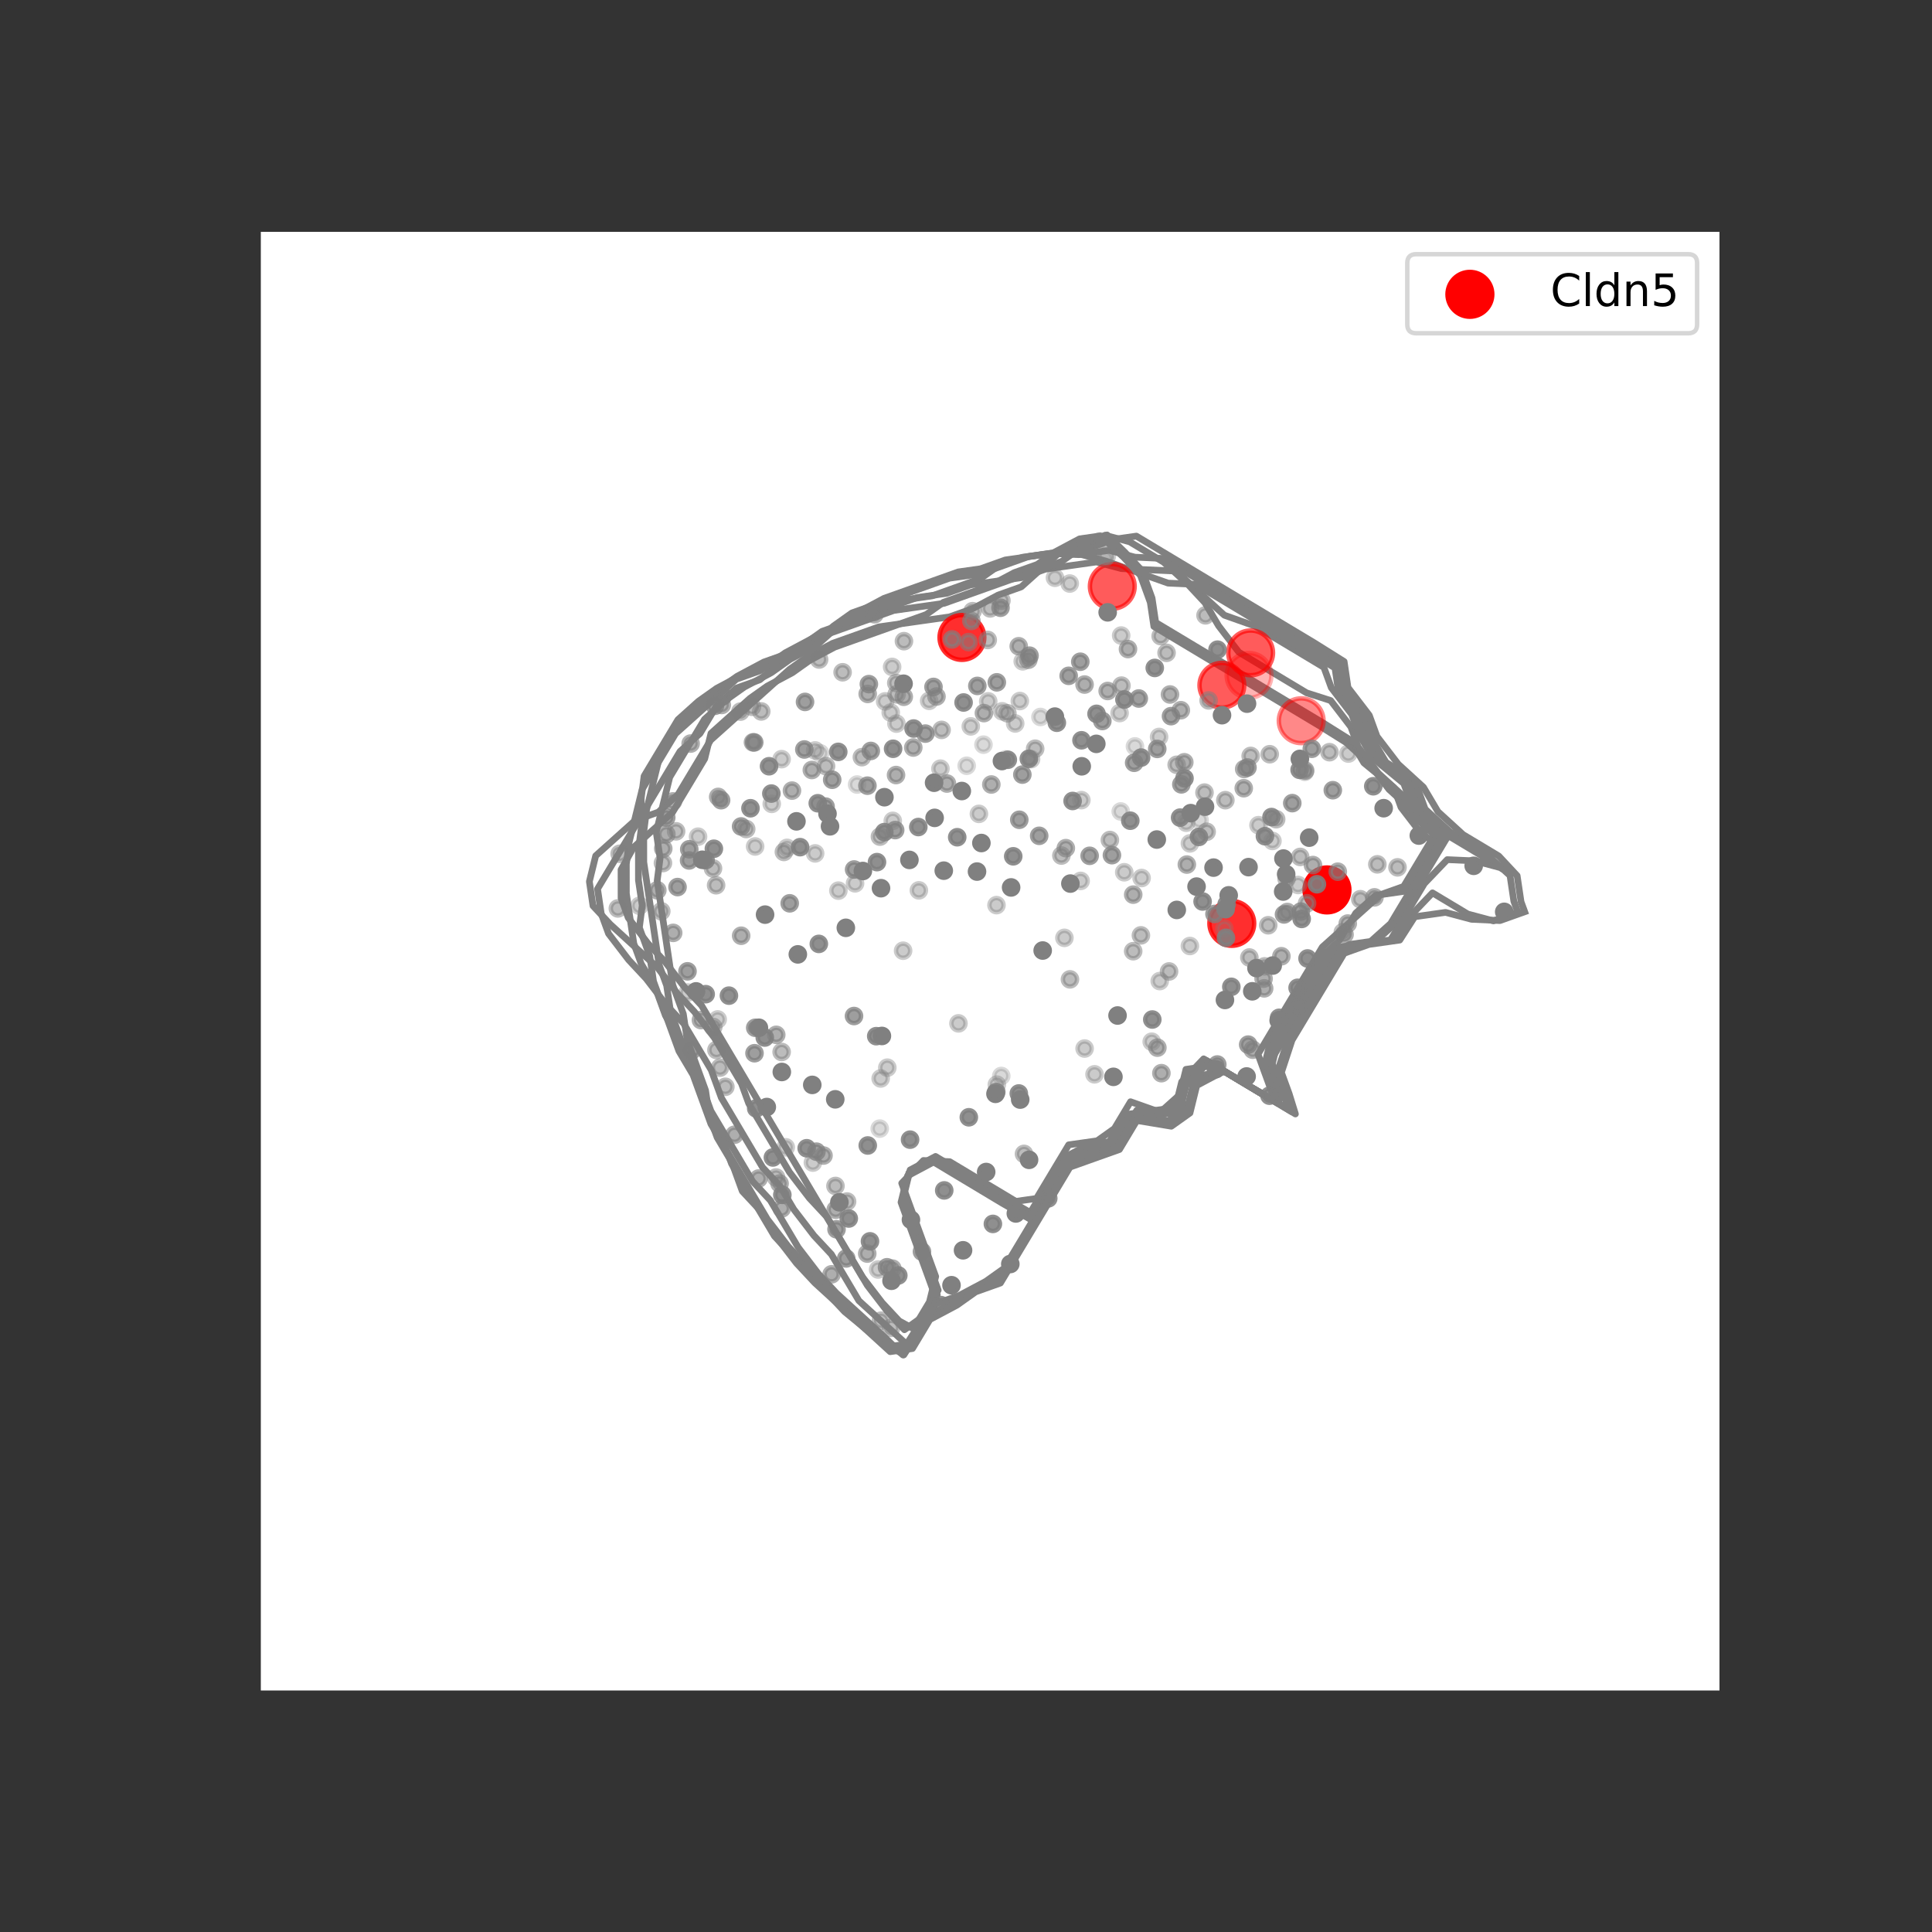<?xml version="1.0" encoding="utf-8" standalone="no"?>
<!DOCTYPE svg PUBLIC "-//W3C//DTD SVG 1.1//EN"
  "http://www.w3.org/Graphics/SVG/1.1/DTD/svg11.dtd">
<!-- Created with matplotlib (https://matplotlib.org/) -->
<svg height="432pt" version="1.1" viewBox="0 0 432 432" width="432pt" xmlns="http://www.w3.org/2000/svg" xmlns:xlink="http://www.w3.org/1999/xlink">
 <rect x="0" y="0" width="432" height="432" fill="#333333" stroke="none"/>
 <defs>
  <style type="text/css">*{stroke-linecap:butt;stroke-linejoin:round;}</style>
 </defs>
 <g id="figure_1">
  <g id="patch_1">
   <path d="M 0 432 
L 432 432 
L 432 0 
L 0 0 
z
" style="fill:none;"/>
  </g>
  <g id="patch_2">
   <path d="M 58.32 378 
L 384.48 378 
L 384.48 51.84 
L 58.32 51.84 
z
" style="fill:#ffffff;"/>
  </g>
  <g id="axes_1">
   <g id="line2d_1">
    <path clip-path="url(#p9b58ba659d)" d="M 321.055 186.219 
L 317.459 192.213 
L 313.862 198.208 
L 308.746 200.029 
L 304.389 203.937 
L 300.033 207.845 
L 295.676 211.753 
L 292.079 217.748 
L 288.483 223.742 
L 284.886 229.736 
L 281.29 235.731 
L 283.493 241.781 
L 285.089 246.163 
L 278.952 242.644 
L 271.556 238.206 
L 265.18 239.109 
L 263.782 244.792 
L 259.426 248.7 
L 252.789 246.349 
L 249.193 252.343 
L 245.336 255.083 
L 238.96 255.986 
L 235.363 261.981 
L 231.767 267.975 
L 227.15 268.629 
L 219.753 264.191 
L 212.357 259.753 
L 206.481 259.488 
L 201.625 264.564 
L 203.829 270.615 
L 205.424 274.996 
L 207.628 281.047 
L 209.224 285.428 
L 207.826 291.111 
L 204.229 297.106 
L 201.051 295.362 
L 197.257 291.292 
L 192.854 285.552 
L 189.855 280.492 
L 186.856 275.432 
L 183.857 270.371 
L 180.858 265.311 
L 177.859 260.25 
L 174.86 255.19 
L 171.861 250.13 
L 168.862 245.069 
L 165.863 240.009 
L 162.864 234.949 
L 159.864 229.888 
L 156.865 224.828 
L 153.071 220.758 
L 148.669 215.018 
L 144.874 210.948 
L 140.472 205.209 
L 138.876 200.827 
L 138.871 194.465 
L 141.672 189.461 
L 146.029 185.553 
L 150.385 181.645 
L 153.982 175.651 
L 157.579 169.657 
L 158.977 163.974 
L 163.333 160.066 
L 167.69 156.158 
L 171.547 153.417 
L 177.163 150.428 
L 181.02 147.688 
L 186.636 144.699 
L 191.752 142.877 
L 196.869 141.056 
L 201.985 139.234 
L 207.102 137.412 
L 210.959 134.672 
L 216.075 132.851 
L 221.192 131.029 
L 226.808 128.04 
L 231.924 126.218 
L 235.781 123.478 
L 241.397 120.489 
L 246.014 119.835 
L 251.212 124.584 
L 255.006 128.654 
L 257.21 134.705 
L 258.01 140.077 
L 265.406 144.514 
L 272.803 148.952 
L 280.199 153.39 
L 287.595 157.827 
L 294.991 162.265 
L 300.984 166.024 
L 306.182 170.773 
L 310.584 176.512 
L 315.782 181.261 
L 320.979 186.01 
L 321.055 186.219 
" style="fill:none;stroke:#808080;stroke-linecap:square;stroke-width:1.5;"/>
   </g>
   <g id="line2d_2">
    <path clip-path="url(#p9b58ba659d)" d="M 320.804 188.34 
L 317.162 194.41 
L 314.026 199.298 
L 307.569 200.212 
L 303.157 204.169 
L 299.515 210.24 
L 295.104 214.197 
L 291.461 220.267 
L 287.819 226.338 
L 284.177 232.408 
L 282.761 238.163 
L 284.993 244.29 
L 284.119 245.747 
L 276.629 241.253 
L 269.139 236.759 
L 264.222 241.899 
L 262.806 247.654 
L 258.131 248.316 
L 251.674 249.23 
L 248.032 255.301 
L 243.356 255.963 
L 237.669 258.99 
L 234.027 265.06 
L 230.385 271.13 
L 224.171 267.567 
L 216.681 263.073 
L 209.191 258.579 
L 203.504 261.606 
L 202.088 267.361 
L 204.32 273.488 
L 205.936 277.925 
L 208.168 284.053 
L 209.784 288.489 
L 206.141 294.56 
L 202.235 297.335 
L 198.393 293.213 
L 193.935 287.401 
L 190.898 282.277 
L 187.861 277.152 
L 184.824 272.028 
L 180.982 267.906 
L 176.523 262.094 
L 173.486 256.97 
L 170.449 251.845 
L 167.412 246.721 
L 165.796 242.284 
L 162.759 237.159 
L 159.722 232.035 
L 155.264 226.223 
L 151.422 222.101 
L 146.964 216.289 
L 141.7 211.48 
L 136.437 206.671 
L 132.595 202.549 
L 131.784 197.11 
L 133.2 191.355 
L 137.611 187.397 
L 142.023 183.44 
L 147.204 181.595 
L 151.616 177.638 
L 155.258 171.568 
L 158.9 165.497 
L 163.312 161.54 
L 167.724 157.582 
L 172.135 153.625 
L 176.547 149.668 
L 180.453 146.893 
L 186.14 143.866 
L 191.321 142.021 
L 196.502 140.176 
L 201.178 139.514 
L 207.634 138.6 
L 212.31 137.938 
L 217.491 136.093 
L 223.178 133.066 
L 228.359 131.222 
L 232.771 127.264 
L 237.183 123.307 
L 242.364 121.462 
L 247.545 119.618 
L 251.533 123.496 
L 255.376 127.618 
L 257.607 133.745 
L 258.418 139.185 
L 265.908 143.679 
L 273.398 148.173 
L 280.887 152.667 
L 288.377 157.161 
L 295.867 161.654 
L 301.936 165.461 
L 304.973 170.585 
L 311.657 176.082 
L 313.273 180.519 
L 317.731 186.331 
L 320.804 188.34 
" style="fill:none;stroke:#808080;stroke-linecap:square;stroke-width:1.5;"/>
   </g>
   <g id="line2d_3">
    <path clip-path="url(#p9b58ba659d)" d="M 322.022 188.055 
L 318.333 194.203 
L 314.644 200.352 
L 310.956 206.5 
L 306.487 210.508 
L 301.752 211.178 
L 295.992 214.244 
L 292.303 220.392 
L 288.614 226.54 
L 284.925 232.689 
L 283.492 238.517 
L 285.752 244.723 
L 284.866 246.199 
L 277.281 241.647 
L 269.695 237.096 
L 264.714 242.301 
L 263.28 248.13 
L 258.545 248.801 
L 252.006 249.727 
L 248.317 255.875 
L 243.581 256.545 
L 237.822 259.611 
L 234.133 265.759 
L 230.444 271.908 
L 224.15 268.298 
L 216.564 263.747 
L 208.978 259.195 
L 203.218 262.261 
L 201.784 268.09 
L 204.044 274.296 
L 205.681 278.79 
L 207.941 284.995 
L 209.578 289.489 
L 205.889 295.637 
L 202.713 300.588 
L 197.382 295.717 
L 192.051 290.846 
L 188.975 285.656 
L 185.899 280.466 
L 182.007 276.291 
L 177.492 270.405 
L 174.416 265.215 
L 170.524 261.04 
L 167.448 255.85 
L 164.372 250.66 
L 161.297 245.47 
L 159.036 239.264 
L 155.96 234.074 
L 152.884 228.884 
L 148.993 224.709 
L 144.477 218.823 
L 140.586 214.648 
L 136.071 208.762 
L 134.434 204.268 
L 133.613 198.758 
L 137.302 192.61 
L 140.991 186.462 
L 144.679 180.314 
L 148.368 174.166 
L 152.057 168.018 
L 156.525 164.01 
L 160.214 157.862 
L 164.682 153.854 
L 169.93 151.985 
L 174.398 147.977 
L 178.354 145.167 
L 184.114 142.101 
L 189.362 140.233 
L 194.61 138.364 
L 199.857 136.496 
L 204.593 135.825 
L 211.132 134.899 
L 216.38 133.031 
L 221.627 131.163 
L 226.875 129.295 
L 232.122 127.426 
L 237.37 125.558 
L 241.326 122.748 
L 247.086 119.682 
L 252.601 121.151 
L 260.187 125.703 
L 265.518 130.573 
L 269.409 134.748 
L 272.485 139.938 
L 277 145.825 
L 284.586 150.376 
L 292.172 154.928 
L 297.539 156.643 
L 302.054 162.529 
L 303.691 167.023 
L 308.206 172.91 
L 313.537 177.78 
L 316.613 182.971 
L 321.944 187.841 
L 322.022 188.055 
" style="fill:none;stroke:#808080;stroke-linecap:square;stroke-width:1.5;"/>
   </g>
   <g id="line2d_4">
    <path clip-path="url(#p9b58ba659d)" d="M 323.272 187.764 
L 319.535 193.992 
L 315.798 200.22 
L 312.061 206.448 
L 307.535 210.508 
L 302.738 211.187 
L 296.904 214.293 
L 293.167 220.521 
L 289.43 226.749 
L 285.693 232.977 
L 284.241 238.881 
L 286.53 245.167 
L 285.633 246.662 
L 277.949 242.051 
L 270.265 237.441 
L 265.22 242.714 
L 263.767 248.619 
L 258.97 249.298 
L 252.346 250.236 
L 248.609 256.464 
L 243.812 257.143 
L 237.978 260.249 
L 234.241 266.477 
L 230.504 272.705 
L 224.128 269.049 
L 216.444 264.438 
L 208.759 259.828 
L 202.925 262.933 
L 201.472 268.838 
L 203.762 275.124 
L 205.42 279.676 
L 207.709 285.963 
L 209.367 290.515 
L 205.631 296.743 
L 201.894 302.971 
L 197.802 298.991 
L 192.402 294.057 
L 187.002 289.123 
L 183.06 284.894 
L 178.486 278.931 
L 175.37 273.674 
L 172.254 268.416 
L 168.312 264.187 
L 165.196 258.93 
L 162.08 253.672 
L 158.964 248.415 
L 156.674 242.128 
L 153.558 236.871 
L 151.9 232.319 
L 148.785 227.061 
L 146.495 220.775 
L 143.379 215.517 
L 141.721 210.965 
L 140.889 205.384 
L 140.058 199.803 
L 140.052 193.193 
L 140.679 188.318 
L 142.131 182.413 
L 143.584 176.509 
L 147.32 170.281 
L 151.057 164.053 
L 155.583 159.993 
L 160.11 155.932 
L 164.636 151.872 
L 169.952 149.98 
L 173.959 147.133 
L 179.794 144.027 
L 183.801 141.18 
L 189.117 139.287 
L 194.433 137.395 
L 199.749 135.502 
L 205.064 133.61 
L 211.689 132.672 
L 217.004 130.779 
L 221.801 130.1 
L 228.426 129.162 
L 233.741 127.27 
L 238.538 126.59 
L 245.162 125.652 
L 250.749 127.141 
L 256.854 127.416 
L 262.959 127.691 
L 268.36 132.625 
L 273.76 137.559 
L 280.655 140.002 
L 288.339 144.613 
L 296.023 149.223 
L 297.681 153.776 
L 302.255 159.738 
L 303.913 164.291 
L 307.029 169.548 
L 313.887 175.188 
L 315.545 179.74 
L 320.119 185.703 
L 323.272 187.764 
" style="fill:none;stroke:#808080;stroke-linecap:square;stroke-width:1.5;"/>
   </g>
   <g id="line2d_5">
    <path clip-path="url(#p9b58ba659d)" d="M 335.454 194.004 
L 329.794 192.496 
L 323.608 192.217 
L 318.497 197.56 
L 314.711 203.87 
L 310.925 210.18 
L 306.065 210.868 
L 299.353 211.819 
L 295.567 218.128 
L 291.782 224.438 
L 287.996 230.748 
L 284.21 237.058 
L 286.529 243.427 
L 288.209 248.039 
L 281.749 244.335 
L 273.964 239.664 
L 267.253 240.614 
L 265.781 246.596 
L 261.195 250.71 
L 254.209 248.235 
L 250.424 254.545 
L 246.363 257.429 
L 239.652 258.38 
L 235.866 264.689 
L 232.08 270.999 
L 228.294 277.309 
L 224.508 283.619 
L 220.448 286.503 
L 214.537 289.65 
L 209.151 291.567 
L 205.365 297.877 
L 202.105 302.958 
L 195.797 299.001 
L 188.848 293.288 
L 184.854 289.003 
L 180.22 282.962 
L 176.226 278.678 
L 171.592 272.636 
L 168.435 267.31 
L 165.278 261.983 
L 162.121 256.656 
L 158.964 251.329 
L 157.285 246.717 
L 154.965 240.348 
L 151.808 235.022 
L 150.128 230.409 
L 147.808 224.04 
L 146.129 219.428 
L 145.286 213.774 
L 142.966 207.405 
L 143.601 202.465 
L 142.758 196.811 
L 142.753 190.114 
L 143.387 185.174 
L 143.382 178.477 
L 144.016 173.537 
L 147.802 167.227 
L 151.588 160.918 
L 156.174 156.804 
L 160.234 153.92 
L 166.145 150.773 
L 171.531 148.855 
L 175.591 145.971 
L 181.503 142.824 
L 186.888 140.907 
L 190.948 138.023 
L 196.334 136.105 
L 201.72 134.188 
L 208.431 133.237 
L 213.817 131.32 
L 219.203 129.403 
L 223.263 126.518 
L 228.649 124.601 
L 235.36 123.65 
L 241.546 123.929 
L 247.206 125.437 
L 254.191 127.912 
L 261.177 130.387 
L 267.362 130.666 
L 275.148 135.337 
L 282.933 140.009 
L 290.719 144.68 
L 298.504 149.351 
L 299.347 155.006 
L 303.341 159.29 
L 305.661 165.659 
L 308.818 170.986 
L 315.126 174.942 
L 317.446 181.312 
L 322.917 186.311 
L 330.702 190.982 
L 335.454 194.004 
" style="fill:none;stroke:#808080;stroke-linecap:square;stroke-width:1.5;"/>
   </g>
   <g id="line2d_6">
    <path clip-path="url(#p9b58ba659d)" d="M 339.391 203.965 
L 333.933 205.908 
L 328.198 204.38 
L 320.309 199.646 
L 315.129 205.06 
L 311.825 210.209 
L 305.024 211.172 
L 299.567 213.115 
L 295.73 219.509 
L 291.894 225.903 
L 288.057 232.297 
L 285.718 239.415 
L 287.42 244.089 
L 288.807 248.573 
L 280.917 243.839 
L 273.028 239.106 
L 267.038 242.294 
L 265.547 248.356 
L 261.432 251.279 
L 253.821 250.017 
L 249.984 256.411 
L 244.527 258.354 
L 239.069 260.297 
L 235.233 266.691 
L 231.397 273.085 
L 227.56 279.479 
L 223.724 285.873 
L 218.266 287.816 
L 214.152 290.738 
L 208.162 293.927 
L 204.325 300.321 
L 199.4 301.018 
L 193.856 295.953 
L 188.312 290.887 
L 182.768 285.821 
L 177.224 280.756 
L 173.177 276.414 
L 169.978 271.017 
L 166.779 265.619 
L 163.58 260.221 
L 161.229 253.767 
L 158.03 248.369 
L 156.328 243.696 
L 153.977 237.242 
L 152.275 232.568 
L 149.924 226.114 
L 149.07 220.384 
L 147.368 215.711 
L 146.514 209.981 
L 145.66 204.251 
L 144.806 198.521 
L 143.953 192.791 
L 143.947 186.005 
L 144.59 181 
L 146.081 174.938 
L 147.572 168.876 
L 151.409 162.482 
L 156.056 158.313 
L 160.703 154.145 
L 164.817 151.222 
L 170.807 148.033 
L 176.265 146.09 
L 181.722 144.147 
L 186.369 139.979 
L 190.484 137.056 
L 195.941 135.113 
L 201.399 133.17 
L 206.856 131.227 
L 212.314 129.284 
L 219.115 128.321 
L 224.572 126.378 
L 230.03 124.435 
L 234.955 123.738 
L 241.223 124.02 
L 248.024 123.057 
L 253.759 124.585 
L 260.027 124.868 
L 267.917 129.601 
L 275.806 134.335 
L 283.695 139.069 
L 291.584 143.802 
L 299.474 148.536 
L 300.327 154.266 
L 304.375 158.607 
L 306.726 165.061 
L 309.925 170.459 
L 316.317 174.468 
L 318.668 180.922 
L 324.212 185.988 
L 332.101 190.721 
L 337.645 195.787 
L 338.499 201.517 
L 339.391 203.965 
" style="fill:none;stroke:#808080;stroke-linecap:square;stroke-width:1.5;"/>
   </g>
   <g id="line2d_7">
    <path clip-path="url(#p9b58ba659d)" d="M 340.926 203.876 
L 335.394 205.846 
L 329.041 205.559 
L 323.229 204.011 
L 316.336 204.987 
L 312.988 210.205 
L 306.095 211.181 
L 300.563 213.15 
L 296.675 219.63 
L 292.787 226.111 
L 288.899 232.591 
L 286.527 239.806 
L 288.253 244.542 
L 289.658 249.087 
L 281.662 244.29 
L 273.666 239.492 
L 267.595 242.724 
L 266.084 248.868 
L 261.914 251.83 
L 254.199 250.55 
L 250.311 257.031 
L 244.78 259 
L 239.249 260.969 
L 235.36 267.45 
L 231.472 273.93 
L 227.584 280.411 
L 223.696 286.891 
L 218.164 288.86 
L 213.994 291.823 
L 207.923 295.054 
L 204.035 301.535 
L 199.044 302.241 
L 193.425 297.107 
L 187.805 291.973 
L 182.186 286.839 
L 178.084 282.439 
L 173.325 276.234 
L 170.083 270.764 
L 165.981 266.363 
L 163.598 259.822 
L 160.356 254.352 
L 158.631 249.615 
L 157.766 243.808 
L 155.383 237.266 
L 153.658 232.53 
L 152.793 226.722 
L 150.41 220.181 
L 149.545 214.374 
L 148.679 208.567 
L 147.814 202.759 
L 146.948 196.952 
L 147.6 191.879 
L 146.735 186.072 
L 148.246 179.928 
L 149.757 173.784 
L 153.646 167.303 
L 157.534 160.823 
L 162.244 156.598 
L 166.414 153.636 
L 172.485 150.404 
L 176.655 147.442 
L 182.726 144.21 
L 187.436 139.985 
L 191.606 137.023 
L 197.677 133.791 
L 203.208 131.822 
L 208.739 129.853 
L 214.271 127.884 
L 219.262 127.177 
L 224.793 125.207 
L 231.686 124.231 
L 236.677 123.525 
L 243.57 122.549 
L 249.102 120.579 
L 254.093 119.873 
L 262.089 124.67 
L 270.085 129.468 
L 278.081 134.265 
L 286.077 139.063 
L 294.072 143.86 
L 300.551 147.924 
L 301.417 153.731 
L 306.176 159.936 
L 307.901 164.672 
L 312.66 170.877 
L 318.279 176.011 
L 321.522 181.482 
L 327.141 186.616 
L 335.137 191.413 
L 339.239 195.814 
L 340.104 201.621 
L 340.926 203.876 
" style="fill:none;stroke:#808080;stroke-linecap:square;stroke-width:1.5;"/>
   </g>
   <g id="Path3DCollection_1">
    <defs>
     <path d="M 0 5 
C 1.326 5 2.598 4.473 3.536 3.536 
C 4.473 2.598 5 1.326 5 -0 
C 5 -1.326 4.473 -2.598 3.536 -3.536 
C 2.598 -4.473 1.326 -5 0 -5 
C -1.326 -5 -2.598 -4.473 -3.536 -3.536 
C -4.473 -2.598 -5 -1.326 -5 0 
C -5 1.326 -4.473 2.598 -3.536 3.536 
C -2.598 4.473 -1.326 5 0 5 
z
" id="C0_0_1853c0ed78"/>
    </defs>
    <g clip-path="url(#p9b58ba659d)">
     <use style="fill:#ff0000;fill-opacity:0.3;stroke:#ff0000;stroke-opacity:0.3;" x="279.291" xlink:href="#C0_0_1853c0ed78" y="151.034"/>
    </g>
    <g clip-path="url(#p9b58ba659d)">
     <use style="fill:#ff0000;fill-opacity:0.468;stroke:#ff0000;stroke-opacity:0.468;" x="290.947" xlink:href="#C0_0_1853c0ed78" y="161.162"/>
    </g>
    <g clip-path="url(#p9b58ba659d)">
     <use style="fill:#ff0000;fill-opacity:0.641;stroke:#ff0000;stroke-opacity:0.641;" x="279.648" xlink:href="#C0_0_1853c0ed78" y="145.982"/>
    </g>
    <g clip-path="url(#p9b58ba659d)">
     <use style="fill:#ff0000;fill-opacity:0.641;stroke:#ff0000;stroke-opacity:0.641;" x="248.71" xlink:href="#C0_0_1853c0ed78" y="131.111"/>
    </g>
    <g clip-path="url(#p9b58ba659d)">
     <use style="fill:#ff0000;fill-opacity:0.641;stroke:#ff0000;stroke-opacity:0.641;" x="273.213" xlink:href="#C0_0_1853c0ed78" y="153.227"/>
    </g>
    <g clip-path="url(#p9b58ba659d)">
     <use style="fill:#ff0000;fill-opacity:0.818;stroke:#ff0000;stroke-opacity:0.818;" x="275.434" xlink:href="#C0_0_1853c0ed78" y="206.478"/>
    </g>
    <g clip-path="url(#p9b58ba659d)">
     <use style="fill:#ff0000;fill-opacity:0.818;stroke:#ff0000;stroke-opacity:0.818;" x="215.087" xlink:href="#C0_0_1853c0ed78" y="142.539"/>
    </g>
    <g clip-path="url(#p9b58ba659d)">
     <use style="fill:#ff0000;stroke:#ff0000;" x="296.713" xlink:href="#C0_0_1853c0ed78" y="198.99"/>
    </g>
   </g>
   <g id="Path3DCollection_2">
    <defs>
     <path d="M 0 1.581 
C 0.419 1.581 0.822 1.415 1.118 1.118 
C 1.415 0.822 1.581 0.419 1.581 -0 
C 1.581 -0.419 1.415 -0.822 1.118 -1.118 
C 0.822 -1.415 0.419 -1.581 0 -1.581 
C -0.419 -1.581 -0.822 -1.415 -1.118 -1.118 
C -1.415 -0.822 -1.581 -0.419 -1.581 0 
C -1.581 0.419 -1.415 0.822 -1.118 1.118 
C -0.822 1.415 -0.419 1.581 0 1.581 
z
" id="C1_0_d9f0fc4f8a"/>
    </defs>
    <g clip-path="url(#p9b58ba659d)">
     <use style="fill:#808080;fill-opacity:0.3;stroke:#808080;stroke-opacity:0.3;" x="183.384" xlink:href="#C1_0_d9f0fc4f8a" y="168.426"/>
    </g>
    <g clip-path="url(#p9b58ba659d)">
     <use style="fill:#808080;fill-opacity:0.3;stroke:#808080;stroke-opacity:0.3;" x="224.884" xlink:href="#C1_0_d9f0fc4f8a" y="169.79"/>
    </g>
    <g clip-path="url(#p9b58ba659d)">
     <use style="fill:#808080;fill-opacity:0.3;stroke:#808080;stroke-opacity:0.3;" x="250.599" xlink:href="#C1_0_d9f0fc4f8a" y="181.447"/>
    </g>
    <g clip-path="url(#p9b58ba659d)">
     <use style="fill:#808080;fill-opacity:0.3;stroke:#808080;stroke-opacity:0.3;" x="273.775" xlink:href="#C1_0_d9f0fc4f8a" y="207.672"/>
    </g>
    <g clip-path="url(#p9b58ba659d)">
     <use style="fill:#808080;fill-opacity:0.3;stroke:#808080;stroke-opacity:0.3;" x="268.234" xlink:href="#C1_0_d9f0fc4f8a" y="183.382"/>
    </g>
    <g clip-path="url(#p9b58ba659d)">
     <use style="fill:#808080;fill-opacity:0.3;stroke:#808080;stroke-opacity:0.3;" x="196.709" xlink:href="#C1_0_d9f0fc4f8a" y="252.361"/>
    </g>
    <g clip-path="url(#p9b58ba659d)">
     <use style="fill:#808080;fill-opacity:0.3;stroke:#808080;stroke-opacity:0.3;" x="232.652" xlink:href="#C1_0_d9f0fc4f8a" y="160.316"/>
    </g>
    <g clip-path="url(#p9b58ba659d)">
     <use style="fill:#808080;fill-opacity:0.3;stroke:#808080;stroke-opacity:0.3;" x="223.887" xlink:href="#C1_0_d9f0fc4f8a" y="240.593"/>
    </g>
    <g clip-path="url(#p9b58ba659d)">
     <use style="fill:#808080;fill-opacity:0.3;stroke:#808080;stroke-opacity:0.3;" x="219.908" xlink:href="#C1_0_d9f0fc4f8a" y="166.507"/>
    </g>
    <g clip-path="url(#p9b58ba659d)">
     <use style="fill:#808080;fill-opacity:0.3;stroke:#808080;stroke-opacity:0.3;" x="253.779" xlink:href="#C1_0_d9f0fc4f8a" y="166.897"/>
    </g>
    <g clip-path="url(#p9b58ba659d)">
     <use style="fill:#808080;fill-opacity:0.3;stroke:#808080;stroke-opacity:0.3;" x="247.035" xlink:href="#C1_0_d9f0fc4f8a" y="124.827"/>
    </g>
    <g clip-path="url(#p9b58ba659d)">
     <use style="fill:#808080;fill-opacity:0.3;stroke:#808080;stroke-opacity:0.3;" x="191.652" xlink:href="#C1_0_d9f0fc4f8a" y="175.426"/>
    </g>
    <g clip-path="url(#p9b58ba659d)">
     <use style="fill:#808080;fill-opacity:0.3;stroke:#808080;stroke-opacity:0.3;" x="216.15" xlink:href="#C1_0_d9f0fc4f8a" y="171.224"/>
    </g>
    <g clip-path="url(#p9b58ba659d)">
     <use style="fill:#808080;fill-opacity:0.409;stroke:#808080;stroke-opacity:0.409;" x="266.061" xlink:href="#C1_0_d9f0fc4f8a" y="211.528"/>
    </g>
    <g clip-path="url(#p9b58ba659d)">
     <use style="fill:#808080;fill-opacity:0.409;stroke:#808080;stroke-opacity:0.409;" x="251.384" xlink:href="#C1_0_d9f0fc4f8a" y="195.042"/>
    </g>
    <g clip-path="url(#p9b58ba659d)">
     <use style="fill:#808080;fill-opacity:0.409;stroke:#808080;stroke-opacity:0.409;" x="226.999" xlink:href="#C1_0_d9f0fc4f8a" y="161.767"/>
    </g>
    <g clip-path="url(#p9b58ba659d)">
     <use style="fill:#808080;fill-opacity:0.409;stroke:#808080;stroke-opacity:0.409;" x="290.247" xlink:href="#C1_0_d9f0fc4f8a" y="197.884"/>
    </g>
    <g clip-path="url(#p9b58ba659d)">
     <use style="fill:#808080;fill-opacity:0.409;stroke:#808080;stroke-opacity:0.409;" x="301.495" xlink:href="#C1_0_d9f0fc4f8a" y="168.5"/>
    </g>
    <g clip-path="url(#p9b58ba659d)">
     <use style="fill:#808080;fill-opacity:0.409;stroke:#808080;stroke-opacity:0.409;" x="291.752" xlink:href="#C1_0_d9f0fc4f8a" y="172.559"/>
    </g>
    <g clip-path="url(#p9b58ba659d)">
     <use style="fill:#808080;fill-opacity:0.409;stroke:#808080;stroke-opacity:0.409;" x="244.74" xlink:href="#C1_0_d9f0fc4f8a" y="240.22"/>
    </g>
    <g clip-path="url(#p9b58ba659d)">
     <use style="fill:#808080;fill-opacity:0.409;stroke:#808080;stroke-opacity:0.409;" x="281.399" xlink:href="#C1_0_d9f0fc4f8a" y="184.51"/>
    </g>
    <g clip-path="url(#p9b58ba659d)">
     <use style="fill:#808080;fill-opacity:0.409;stroke:#808080;stroke-opacity:0.409;" x="259.319" xlink:href="#C1_0_d9f0fc4f8a" y="219.37"/>
    </g>
    <g clip-path="url(#p9b58ba659d)">
     <use style="fill:#808080;fill-opacity:0.409;stroke:#808080;stroke-opacity:0.409;" x="242.523" xlink:href="#C1_0_d9f0fc4f8a" y="234.454"/>
    </g>
    <g clip-path="url(#p9b58ba659d)">
     <use style="fill:#808080;fill-opacity:0.409;stroke:#808080;stroke-opacity:0.409;" x="265.238" xlink:href="#C1_0_d9f0fc4f8a" y="183.959"/>
    </g>
    <g clip-path="url(#p9b58ba659d)">
     <use style="fill:#808080;fill-opacity:0.409;stroke:#808080;stroke-opacity:0.409;" x="255.268" xlink:href="#C1_0_d9f0fc4f8a" y="196.329"/>
    </g>
    <g clip-path="url(#p9b58ba659d)">
     <use style="fill:#808080;fill-opacity:0.409;stroke:#808080;stroke-opacity:0.409;" x="200.448" xlink:href="#C1_0_d9f0fc4f8a" y="161.801"/>
    </g>
    <g clip-path="url(#p9b58ba659d)">
     <use style="fill:#808080;fill-opacity:0.409;stroke:#808080;stroke-opacity:0.409;" x="241.633" xlink:href="#C1_0_d9f0fc4f8a" y="196.974"/>
    </g>
    <g clip-path="url(#p9b58ba659d)">
     <use style="fill:#808080;fill-opacity:0.409;stroke:#808080;stroke-opacity:0.409;" x="250.699" xlink:href="#C1_0_d9f0fc4f8a" y="142.108"/>
    </g>
    <g clip-path="url(#p9b58ba659d)">
     <use style="fill:#808080;fill-opacity:0.409;stroke:#808080;stroke-opacity:0.409;" x="266.073" xlink:href="#C1_0_d9f0fc4f8a" y="188.586"/>
    </g>
    <g clip-path="url(#p9b58ba659d)">
     <use style="fill:#808080;fill-opacity:0.409;stroke:#808080;stroke-opacity:0.409;" x="217.068" xlink:href="#C1_0_d9f0fc4f8a" y="162.422"/>
    </g>
    <g clip-path="url(#p9b58ba659d)">
     <use style="fill:#808080;fill-opacity:0.409;stroke:#808080;stroke-opacity:0.409;" x="250.344" xlink:href="#C1_0_d9f0fc4f8a" y="159.443"/>
    </g>
    <g clip-path="url(#p9b58ba659d)">
     <use style="fill:#808080;fill-opacity:0.409;stroke:#808080;stroke-opacity:0.409;" x="160.476" xlink:href="#C1_0_d9f0fc4f8a" y="227.951"/>
    </g>
    <g clip-path="url(#p9b58ba659d)">
     <use style="fill:#808080;fill-opacity:0.409;stroke:#808080;stroke-opacity:0.409;" x="174.775" xlink:href="#C1_0_d9f0fc4f8a" y="169.749"/>
    </g>
    <g clip-path="url(#p9b58ba659d)">
     <use style="fill:#808080;fill-opacity:0.409;stroke:#808080;stroke-opacity:0.409;" x="228.038" xlink:href="#C1_0_d9f0fc4f8a" y="156.751"/>
    </g>
    <g clip-path="url(#p9b58ba659d)">
     <use style="fill:#808080;fill-opacity:0.409;stroke:#808080;stroke-opacity:0.409;" x="196.356" xlink:href="#C1_0_d9f0fc4f8a" y="283.864"/>
    </g>
    <g clip-path="url(#p9b58ba659d)">
     <use style="fill:#808080;fill-opacity:0.409;stroke:#808080;stroke-opacity:0.409;" x="239.198" xlink:href="#C1_0_d9f0fc4f8a" y="130.483"/>
    </g>
    <g clip-path="url(#p9b58ba659d)">
     <use style="fill:#808080;fill-opacity:0.409;stroke:#808080;stroke-opacity:0.409;" x="257.529" xlink:href="#C1_0_d9f0fc4f8a" y="232.93"/>
    </g>
    <g clip-path="url(#p9b58ba659d)">
     <use style="fill:#808080;fill-opacity:0.409;stroke:#808080;stroke-opacity:0.409;" x="224.087" xlink:href="#C1_0_d9f0fc4f8a" y="159.048"/>
    </g>
    <g clip-path="url(#p9b58ba659d)">
     <use style="fill:#808080;fill-opacity:0.409;stroke:#808080;stroke-opacity:0.409;" x="196.922" xlink:href="#C1_0_d9f0fc4f8a" y="241.146"/>
    </g>
    <g clip-path="url(#p9b58ba659d)">
     <use style="fill:#808080;fill-opacity:0.409;stroke:#808080;stroke-opacity:0.409;" x="198.405" xlink:href="#C1_0_d9f0fc4f8a" y="238.734"/>
    </g>
    <g clip-path="url(#p9b58ba659d)">
     <use style="fill:#808080;fill-opacity:0.409;stroke:#808080;stroke-opacity:0.409;" x="245.958" xlink:href="#C1_0_d9f0fc4f8a" y="121.062"/>
    </g>
    <g clip-path="url(#p9b58ba659d)">
     <use style="fill:#808080;fill-opacity:0.409;stroke:#808080;stroke-opacity:0.409;" x="247.498" xlink:href="#C1_0_d9f0fc4f8a" y="124.305"/>
    </g>
    <g clip-path="url(#p9b58ba659d)">
     <use style="fill:#808080;fill-opacity:0.409;stroke:#808080;stroke-opacity:0.409;" x="222.894" xlink:href="#C1_0_d9f0fc4f8a" y="242.526"/>
    </g>
    <g clip-path="url(#p9b58ba659d)">
     <use style="fill:#808080;fill-opacity:0.409;stroke:#808080;stroke-opacity:0.409;" x="284.523" xlink:href="#C1_0_d9f0fc4f8a" y="188.035"/>
    </g>
    <g clip-path="url(#p9b58ba659d)">
     <use style="fill:#808080;fill-opacity:0.409;stroke:#808080;stroke-opacity:0.409;" x="238.006" xlink:href="#C1_0_d9f0fc4f8a" y="209.704"/>
    </g>
    <g clip-path="url(#p9b58ba659d)">
     <use style="fill:#808080;fill-opacity:0.409;stroke:#808080;stroke-opacity:0.409;" x="199.626" xlink:href="#C1_0_d9f0fc4f8a" y="183.544"/>
    </g>
    <g clip-path="url(#p9b58ba659d)">
     <use style="fill:#808080;fill-opacity:0.409;stroke:#808080;stroke-opacity:0.409;" x="259.175" xlink:href="#C1_0_d9f0fc4f8a" y="164.784"/>
    </g>
    <g clip-path="url(#p9b58ba659d)">
     <use style="fill:#808080;fill-opacity:0.409;stroke:#808080;stroke-opacity:0.409;" x="142.994" xlink:href="#C1_0_d9f0fc4f8a" y="202.533"/>
    </g>
    <g clip-path="url(#p9b58ba659d)">
     <use style="fill:#808080;fill-opacity:0.409;stroke:#808080;stroke-opacity:0.409;" x="156.086" xlink:href="#C1_0_d9f0fc4f8a" y="187.084"/>
    </g>
    <g clip-path="url(#p9b58ba659d)">
     <use style="fill:#808080;fill-opacity:0.409;stroke:#808080;stroke-opacity:0.409;" x="172.565" xlink:href="#C1_0_d9f0fc4f8a" y="179.745"/>
    </g>
    <g clip-path="url(#p9b58ba659d)">
     <use style="fill:#808080;fill-opacity:0.409;stroke:#808080;stroke-opacity:0.409;" x="168.848" xlink:href="#C1_0_d9f0fc4f8a" y="189.275"/>
    </g>
    <g clip-path="url(#p9b58ba659d)">
     <use style="fill:#808080;fill-opacity:0.409;stroke:#808080;stroke-opacity:0.409;" x="182.258" xlink:href="#C1_0_d9f0fc4f8a" y="167.802"/>
    </g>
    <g clip-path="url(#p9b58ba659d)">
     <use style="fill:#808080;fill-opacity:0.409;stroke:#808080;stroke-opacity:0.409;" x="153.791" xlink:href="#C1_0_d9f0fc4f8a" y="221.929"/>
    </g>
    <g clip-path="url(#p9b58ba659d)">
     <use style="fill:#808080;fill-opacity:0.409;stroke:#808080;stroke-opacity:0.409;" x="199.483" xlink:href="#C1_0_d9f0fc4f8a" y="149.123"/>
    </g>
    <g clip-path="url(#p9b58ba659d)">
     <use style="fill:#808080;fill-opacity:0.409;stroke:#808080;stroke-opacity:0.409;" x="197.92" xlink:href="#C1_0_d9f0fc4f8a" y="156.83"/>
    </g>
    <g clip-path="url(#p9b58ba659d)">
     <use style="fill:#808080;fill-opacity:0.409;stroke:#808080;stroke-opacity:0.409;" x="199.17" xlink:href="#C1_0_d9f0fc4f8a" y="159.33"/>
    </g>
    <g clip-path="url(#p9b58ba659d)">
     <use style="fill:#808080;fill-opacity:0.409;stroke:#808080;stroke-opacity:0.409;" x="182.265" xlink:href="#C1_0_d9f0fc4f8a" y="190.823"/>
    </g>
    <g clip-path="url(#p9b58ba659d)">
     <use style="fill:#808080;fill-opacity:0.409;stroke:#808080;stroke-opacity:0.409;" x="207.759" xlink:href="#C1_0_d9f0fc4f8a" y="156.707"/>
    </g>
    <g clip-path="url(#p9b58ba659d)">
     <use style="fill:#808080;fill-opacity:0.409;stroke:#808080;stroke-opacity:0.409;" x="187.465" xlink:href="#C1_0_d9f0fc4f8a" y="199.149"/>
    </g>
    <g clip-path="url(#p9b58ba659d)">
     <use style="fill:#808080;fill-opacity:0.409;stroke:#808080;stroke-opacity:0.409;" x="191.194" xlink:href="#C1_0_d9f0fc4f8a" y="197.515"/>
    </g>
    <g clip-path="url(#p9b58ba659d)">
     <use style="fill:#808080;fill-opacity:0.409;stroke:#808080;stroke-opacity:0.409;" x="175.985" xlink:href="#C1_0_d9f0fc4f8a" y="189.586"/>
    </g>
    <g clip-path="url(#p9b58ba659d)">
     <use style="fill:#808080;fill-opacity:0.409;stroke:#808080;stroke-opacity:0.409;" x="210.283" xlink:href="#C1_0_d9f0fc4f8a" y="171.875"/>
    </g>
    <g clip-path="url(#p9b58ba659d)">
     <use style="fill:#808080;fill-opacity:0.409;stroke:#808080;stroke-opacity:0.409;" x="201.936" xlink:href="#C1_0_d9f0fc4f8a" y="212.582"/>
    </g>
    <g clip-path="url(#p9b58ba659d)">
     <use style="fill:#808080;fill-opacity:0.409;stroke:#808080;stroke-opacity:0.409;" x="214.314" xlink:href="#C1_0_d9f0fc4f8a" y="228.829"/>
    </g>
    <g clip-path="url(#p9b58ba659d)">
     <use style="fill:#808080;fill-opacity:0.409;stroke:#808080;stroke-opacity:0.409;" x="235.893" xlink:href="#C1_0_d9f0fc4f8a" y="129.191"/>
    </g>
    <g clip-path="url(#p9b58ba659d)">
     <use style="fill:#808080;fill-opacity:0.409;stroke:#808080;stroke-opacity:0.409;" x="241.799" xlink:href="#C1_0_d9f0fc4f8a" y="178.91"/>
    </g>
    <g clip-path="url(#p9b58ba659d)">
     <use style="fill:#808080;fill-opacity:0.409;stroke:#808080;stroke-opacity:0.409;" x="222.816" xlink:href="#C1_0_d9f0fc4f8a" y="202.389"/>
    </g>
    <g clip-path="url(#p9b58ba659d)">
     <use style="fill:#808080;fill-opacity:0.409;stroke:#808080;stroke-opacity:0.409;" x="181.764" xlink:href="#C1_0_d9f0fc4f8a" y="259.96"/>
    </g>
    <g clip-path="url(#p9b58ba659d)">
     <use style="fill:#808080;fill-opacity:0.409;stroke:#808080;stroke-opacity:0.409;" x="175.694" xlink:href="#C1_0_d9f0fc4f8a" y="256.539"/>
    </g>
    <g clip-path="url(#p9b58ba659d)">
     <use style="fill:#808080;fill-opacity:0.409;stroke:#808080;stroke-opacity:0.409;" x="230.546" xlink:href="#C1_0_d9f0fc4f8a" y="169.751"/>
    </g>
    <g clip-path="url(#p9b58ba659d)">
     <use style="fill:#808080;fill-opacity:0.409;stroke:#808080;stroke-opacity:0.409;" x="218.888" xlink:href="#C1_0_d9f0fc4f8a" y="181.983"/>
    </g>
    <g clip-path="url(#p9b58ba659d)">
     <use style="fill:#808080;fill-opacity:0.409;stroke:#808080;stroke-opacity:0.409;" x="205.462" xlink:href="#C1_0_d9f0fc4f8a" y="199.087"/>
    </g>
    <g clip-path="url(#p9b58ba659d)">
     <use style="fill:#808080;fill-opacity:0.409;stroke:#808080;stroke-opacity:0.409;" x="228.682" xlink:href="#C1_0_d9f0fc4f8a" y="147.873"/>
    </g>
    <g clip-path="url(#p9b58ba659d)">
     <use style="fill:#808080;fill-opacity:0.409;stroke:#808080;stroke-opacity:0.409;" x="220.971" xlink:href="#C1_0_d9f0fc4f8a" y="156.825"/>
    </g>
    <g clip-path="url(#p9b58ba659d)">
     <use style="fill:#808080;fill-opacity:0.521;stroke:#808080;stroke-opacity:0.521;" x="200.483" xlink:href="#C1_0_d9f0fc4f8a" y="155.267"/>
    </g>
    <g clip-path="url(#p9b58ba659d)">
     <use style="fill:#808080;fill-opacity:0.521;stroke:#808080;stroke-opacity:0.521;" x="162.192" xlink:href="#C1_0_d9f0fc4f8a" y="243.012"/>
    </g>
    <g clip-path="url(#p9b58ba659d)">
     <use style="fill:#808080;fill-opacity:0.521;stroke:#808080;stroke-opacity:0.521;" x="160.988" xlink:href="#C1_0_d9f0fc4f8a" y="238.722"/>
    </g>
    <g clip-path="url(#p9b58ba659d)">
     <use style="fill:#808080;fill-opacity:0.521;stroke:#808080;stroke-opacity:0.521;" x="186.811" xlink:href="#C1_0_d9f0fc4f8a" y="265.185"/>
    </g>
    <g clip-path="url(#p9b58ba659d)">
     <use style="fill:#808080;fill-opacity:0.521;stroke:#808080;stroke-opacity:0.521;" x="189.407" xlink:href="#C1_0_d9f0fc4f8a" y="268.669"/>
    </g>
    <g clip-path="url(#p9b58ba659d)">
     <use style="fill:#808080;fill-opacity:0.521;stroke:#808080;stroke-opacity:0.521;" x="173.533" xlink:href="#C1_0_d9f0fc4f8a" y="263.295"/>
    </g>
    <g clip-path="url(#p9b58ba659d)">
     <use style="fill:#808080;fill-opacity:0.521;stroke:#808080;stroke-opacity:0.521;" x="196.984" xlink:href="#C1_0_d9f0fc4f8a" y="295.311"/>
    </g>
    <g clip-path="url(#p9b58ba659d)">
     <use style="fill:#808080;fill-opacity:0.521;stroke:#808080;stroke-opacity:0.521;" x="221.397" xlink:href="#C1_0_d9f0fc4f8a" y="136.042"/>
    </g>
    <g clip-path="url(#p9b58ba659d)">
     <use style="fill:#808080;fill-opacity:0.521;stroke:#808080;stroke-opacity:0.521;" x="255.11" xlink:href="#C1_0_d9f0fc4f8a" y="209.149"/>
    </g>
    <g clip-path="url(#p9b58ba659d)">
     <use style="fill:#808080;fill-opacity:0.521;stroke:#808080;stroke-opacity:0.521;" x="216.556" xlink:href="#C1_0_d9f0fc4f8a" y="143.569"/>
    </g>
    <g clip-path="url(#p9b58ba659d)">
     <use style="fill:#808080;fill-opacity:0.521;stroke:#808080;stroke-opacity:0.521;" x="239.248" xlink:href="#C1_0_d9f0fc4f8a" y="218.989"/>
    </g>
    <g clip-path="url(#p9b58ba659d)">
     <use style="fill:#808080;fill-opacity:0.521;stroke:#808080;stroke-opacity:0.521;" x="237.33" xlink:href="#C1_0_d9f0fc4f8a" y="191.302"/>
    </g>
    <g clip-path="url(#p9b58ba659d)">
     <use style="fill:#808080;fill-opacity:0.521;stroke:#808080;stroke-opacity:0.521;" x="263.104" xlink:href="#C1_0_d9f0fc4f8a" y="171.008"/>
    </g>
    <g clip-path="url(#p9b58ba659d)">
     <use style="fill:#808080;fill-opacity:0.521;stroke:#808080;stroke-opacity:0.521;" x="159.486" xlink:href="#C1_0_d9f0fc4f8a" y="229.633"/>
    </g>
    <g clip-path="url(#p9b58ba659d)">
     <use style="fill:#808080;fill-opacity:0.521;stroke:#808080;stroke-opacity:0.521;" x="261.405" xlink:href="#C1_0_d9f0fc4f8a" y="217.22"/>
    </g>
    <g clip-path="url(#p9b58ba659d)">
     <use style="fill:#808080;fill-opacity:0.521;stroke:#808080;stroke-opacity:0.521;" x="160.202" xlink:href="#C1_0_d9f0fc4f8a" y="234.779"/>
    </g>
    <g clip-path="url(#p9b58ba659d)">
     <use style="fill:#808080;fill-opacity:0.521;stroke:#808080;stroke-opacity:0.521;" x="312.487" xlink:href="#C1_0_d9f0fc4f8a" y="193.943"/>
    </g>
    <g clip-path="url(#p9b58ba659d)">
     <use style="fill:#808080;fill-opacity:0.521;stroke:#808080;stroke-opacity:0.521;" x="174.777" xlink:href="#C1_0_d9f0fc4f8a" y="235.222"/>
    </g>
    <g clip-path="url(#p9b58ba659d)">
     <use style="fill:#808080;fill-opacity:0.521;stroke:#808080;stroke-opacity:0.521;" x="151.18" xlink:href="#C1_0_d9f0fc4f8a" y="185.887"/>
    </g>
    <g clip-path="url(#p9b58ba659d)">
     <use style="fill:#808080;fill-opacity:0.521;stroke:#808080;stroke-opacity:0.521;" x="192.718" xlink:href="#C1_0_d9f0fc4f8a" y="169.303"/>
    </g>
    <g clip-path="url(#p9b58ba659d)">
     <use style="fill:#808080;fill-opacity:0.521;stroke:#808080;stroke-opacity:0.521;" x="307.977" xlink:href="#C1_0_d9f0fc4f8a" y="193.269"/>
    </g>
    <g clip-path="url(#p9b58ba659d)">
     <use style="fill:#808080;fill-opacity:0.521;stroke:#808080;stroke-opacity:0.521;" x="304.174" xlink:href="#C1_0_d9f0fc4f8a" y="201.066"/>
    </g>
    <g clip-path="url(#p9b58ba659d)">
     <use style="fill:#808080;fill-opacity:0.521;stroke:#808080;stroke-opacity:0.521;" x="300.265" xlink:href="#C1_0_d9f0fc4f8a" y="208.447"/>
    </g>
    <g clip-path="url(#p9b58ba659d)">
     <use style="fill:#808080;fill-opacity:0.521;stroke:#808080;stroke-opacity:0.521;" x="166.855" xlink:href="#C1_0_d9f0fc4f8a" y="185.371"/>
    </g>
    <g clip-path="url(#p9b58ba659d)">
     <use style="fill:#808080;fill-opacity:0.521;stroke:#808080;stroke-opacity:0.521;" x="199.256" xlink:href="#C1_0_d9f0fc4f8a" y="296.922"/>
    </g>
    <g clip-path="url(#p9b58ba659d)">
     <use style="fill:#808080;fill-opacity:0.521;stroke:#808080;stroke-opacity:0.521;" x="148.236" xlink:href="#C1_0_d9f0fc4f8a" y="192.98"/>
    </g>
    <g clip-path="url(#p9b58ba659d)">
     <use style="fill:#808080;fill-opacity:0.521;stroke:#808080;stroke-opacity:0.521;" x="228.972" xlink:href="#C1_0_d9f0fc4f8a" y="258.014"/>
    </g>
    <g clip-path="url(#p9b58ba659d)">
     <use style="fill:#808080;fill-opacity:0.521;stroke:#808080;stroke-opacity:0.521;" x="175.281" xlink:href="#C1_0_d9f0fc4f8a" y="190.494"/>
    </g>
    <g clip-path="url(#p9b58ba659d)">
     <use style="fill:#808080;fill-opacity:0.521;stroke:#808080;stroke-opacity:0.521;" x="159.428" xlink:href="#C1_0_d9f0fc4f8a" y="194.18"/>
    </g>
    <g clip-path="url(#p9b58ba659d)">
     <use style="fill:#808080;fill-opacity:0.521;stroke:#808080;stroke-opacity:0.521;" x="160.123" xlink:href="#C1_0_d9f0fc4f8a" y="197.942"/>
    </g>
    <g clip-path="url(#p9b58ba659d)">
     <use style="fill:#808080;fill-opacity:0.521;stroke:#808080;stroke-opacity:0.521;" x="138.562" xlink:href="#C1_0_d9f0fc4f8a" y="190.901"/>
    </g>
    <g clip-path="url(#p9b58ba659d)">
     <use style="fill:#808080;fill-opacity:0.521;stroke:#808080;stroke-opacity:0.521;" x="147.867" xlink:href="#C1_0_d9f0fc4f8a" y="203.76"/>
    </g>
    <g clip-path="url(#p9b58ba659d)">
     <use style="fill:#808080;fill-opacity:0.521;stroke:#808080;stroke-opacity:0.521;" x="138.155" xlink:href="#C1_0_d9f0fc4f8a" y="203.127"/>
    </g>
    <g clip-path="url(#p9b58ba659d)">
     <use style="fill:#808080;fill-opacity:0.521;stroke:#808080;stroke-opacity:0.521;" x="279.651" xlink:href="#C1_0_d9f0fc4f8a" y="169.029"/>
    </g>
    <g clip-path="url(#p9b58ba659d)">
     <use style="fill:#808080;fill-opacity:0.521;stroke:#808080;stroke-opacity:0.521;" x="283.91" xlink:href="#C1_0_d9f0fc4f8a" y="168.647"/>
    </g>
    <g clip-path="url(#p9b58ba659d)">
     <use style="fill:#808080;fill-opacity:0.521;stroke:#808080;stroke-opacity:0.521;" x="202.127" xlink:href="#C1_0_d9f0fc4f8a" y="143.368"/>
    </g>
    <g clip-path="url(#p9b58ba659d)">
     <use style="fill:#808080;fill-opacity:0.521;stroke:#808080;stroke-opacity:0.521;" x="188.408" xlink:href="#C1_0_d9f0fc4f8a" y="150.321"/>
    </g>
    <g clip-path="url(#p9b58ba659d)">
     <use style="fill:#808080;fill-opacity:0.521;stroke:#808080;stroke-opacity:0.521;" x="273.993" xlink:href="#C1_0_d9f0fc4f8a" y="178.923"/>
    </g>
    <g clip-path="url(#p9b58ba659d)">
     <use style="fill:#808080;fill-opacity:0.521;stroke:#808080;stroke-opacity:0.521;" x="269.326" xlink:href="#C1_0_d9f0fc4f8a" y="177.23"/>
    </g>
    <g clip-path="url(#p9b58ba659d)">
     <use style="fill:#808080;fill-opacity:0.521;stroke:#808080;stroke-opacity:0.521;" x="287.685" xlink:href="#C1_0_d9f0fc4f8a" y="196.481"/>
    </g>
    <g clip-path="url(#p9b58ba659d)">
     <use style="fill:#808080;fill-opacity:0.521;stroke:#808080;stroke-opacity:0.521;" x="269.813" xlink:href="#C1_0_d9f0fc4f8a" y="185.983"/>
    </g>
    <g clip-path="url(#p9b58ba659d)">
     <use style="fill:#808080;fill-opacity:0.521;stroke:#808080;stroke-opacity:0.521;" x="283.575" xlink:href="#C1_0_d9f0fc4f8a" y="206.891"/>
    </g>
    <g clip-path="url(#p9b58ba659d)">
     <use style="fill:#808080;fill-opacity:0.521;stroke:#808080;stroke-opacity:0.521;" x="210.543" xlink:href="#C1_0_d9f0fc4f8a" y="163.207"/>
    </g>
    <g clip-path="url(#p9b58ba659d)">
     <use style="fill:#808080;fill-opacity:0.521;stroke:#808080;stroke-opacity:0.521;" x="279.36" xlink:href="#C1_0_d9f0fc4f8a" y="214.1"/>
    </g>
    <g clip-path="url(#p9b58ba659d)">
     <use style="fill:#808080;fill-opacity:0.521;stroke:#808080;stroke-opacity:0.521;" x="220.862" xlink:href="#C1_0_d9f0fc4f8a" y="143.093"/>
    </g>
    <g clip-path="url(#p9b58ba659d)">
     <use style="fill:#808080;fill-opacity:0.521;stroke:#808080;stroke-opacity:0.521;" x="168.138" xlink:href="#C1_0_d9f0fc4f8a" y="158.035"/>
    </g>
    <g clip-path="url(#p9b58ba659d)">
     <use style="fill:#808080;fill-opacity:0.521;stroke:#808080;stroke-opacity:0.521;" x="165.564" xlink:href="#C1_0_d9f0fc4f8a" y="159.114"/>
    </g>
    <g clip-path="url(#p9b58ba659d)">
     <use style="fill:#808080;fill-opacity:0.521;stroke:#808080;stroke-opacity:0.521;" x="184.705" xlink:href="#C1_0_d9f0fc4f8a" y="171.32"/>
    </g>
    <g clip-path="url(#p9b58ba659d)">
     <use style="fill:#808080;fill-opacity:0.521;stroke:#808080;stroke-opacity:0.521;" x="253.384" xlink:href="#C1_0_d9f0fc4f8a" y="212.69"/>
    </g>
    <g clip-path="url(#p9b58ba659d)">
     <use style="fill:#808080;fill-opacity:0.521;stroke:#808080;stroke-opacity:0.521;" x="196.757" xlink:href="#C1_0_d9f0fc4f8a" y="187.071"/>
    </g>
    <g clip-path="url(#p9b58ba659d)">
     <use style="fill:#808080;fill-opacity:0.521;stroke:#808080;stroke-opacity:0.521;" x="170.219" xlink:href="#C1_0_d9f0fc4f8a" y="159.077"/>
    </g>
    <g clip-path="url(#p9b58ba659d)">
     <use style="fill:#808080;fill-opacity:0.521;stroke:#808080;stroke-opacity:0.521;" x="285.354" xlink:href="#C1_0_d9f0fc4f8a" y="183.178"/>
    </g>
    <g clip-path="url(#p9b58ba659d)">
     <use style="fill:#808080;fill-opacity:0.521;stroke:#808080;stroke-opacity:0.521;" x="248.173" xlink:href="#C1_0_d9f0fc4f8a" y="187.832"/>
    </g>
    <g clip-path="url(#p9b58ba659d)">
     <use style="fill:#808080;fill-opacity:0.521;stroke:#808080;stroke-opacity:0.521;" x="217.469" xlink:href="#C1_0_d9f0fc4f8a" y="136.663"/>
    </g>
    <g clip-path="url(#p9b58ba659d)">
     <use style="fill:#808080;fill-opacity:0.521;stroke:#808080;stroke-opacity:0.521;" x="200.414" xlink:href="#C1_0_d9f0fc4f8a" y="152.72"/>
    </g>
    <g clip-path="url(#p9b58ba659d)">
     <use style="fill:#808080;fill-opacity:0.521;stroke:#808080;stroke-opacity:0.521;" x="290.727" xlink:href="#C1_0_d9f0fc4f8a" y="191.611"/>
    </g>
    <g clip-path="url(#p9b58ba659d)">
     <use style="fill:#808080;fill-opacity:0.521;stroke:#808080;stroke-opacity:0.521;" x="223.921" xlink:href="#C1_0_d9f0fc4f8a" y="134.287"/>
    </g>
    <g clip-path="url(#p9b58ba659d)">
     <use style="fill:#808080;fill-opacity:0.521;stroke:#808080;stroke-opacity:0.521;" x="225.249" xlink:href="#C1_0_d9f0fc4f8a" y="159.49"/>
    </g>
    <g clip-path="url(#p9b58ba659d)">
     <use style="fill:#808080;fill-opacity:0.521;stroke:#808080;stroke-opacity:0.521;" x="231.465" xlink:href="#C1_0_d9f0fc4f8a" y="167.418"/>
    </g>
    <g clip-path="url(#p9b58ba659d)">
     <use style="fill:#808080;fill-opacity:0.521;stroke:#808080;stroke-opacity:0.521;" x="297.275" xlink:href="#C1_0_d9f0fc4f8a" y="168.192"/>
    </g>
    <g clip-path="url(#p9b58ba659d)">
     <use style="fill:#808080;fill-opacity:0.521;stroke:#808080;stroke-opacity:0.521;" x="292.262" xlink:href="#C1_0_d9f0fc4f8a" y="201.974"/>
    </g>
    <g clip-path="url(#p9b58ba659d)">
     <use style="fill:#808080;fill-opacity:0.521;stroke:#808080;stroke-opacity:0.521;" x="250.763" xlink:href="#C1_0_d9f0fc4f8a" y="153.308"/>
    </g>
    <g clip-path="url(#p9b58ba659d)">
     <use style="fill:#808080;fill-opacity:0.521;stroke:#808080;stroke-opacity:0.521;" x="183.156" xlink:href="#C1_0_d9f0fc4f8a" y="147.468"/>
    </g>
    <g clip-path="url(#p9b58ba659d)">
     <use style="fill:#808080;fill-opacity:0.521;stroke:#808080;stroke-opacity:0.521;" x="282.765" xlink:href="#C1_0_d9f0fc4f8a" y="216.083"/>
    </g>
    <g clip-path="url(#p9b58ba659d)">
     <use style="fill:#808080;fill-opacity:0.521;stroke:#808080;stroke-opacity:0.521;" x="269.556" xlink:href="#C1_0_d9f0fc4f8a" y="137.593"/>
    </g>
    <g clip-path="url(#p9b58ba659d)">
     <use style="fill:#808080;fill-opacity:0.521;stroke:#808080;stroke-opacity:0.521;" x="259.529" xlink:href="#C1_0_d9f0fc4f8a" y="142.229"/>
    </g>
    <g clip-path="url(#p9b58ba659d)">
     <use style="fill:#808080;fill-opacity:0.521;stroke:#808080;stroke-opacity:0.521;" x="260.846" xlink:href="#C1_0_d9f0fc4f8a" y="145.973"/>
    </g>
    <g clip-path="url(#p9b58ba659d)">
     <use style="fill:#808080;fill-opacity:0.521;stroke:#808080;stroke-opacity:0.521;" x="270.249" xlink:href="#C1_0_d9f0fc4f8a" y="156.612"/>
    </g>
    <g clip-path="url(#p9b58ba659d)">
     <use style="fill:#808080;fill-opacity:0.636;stroke:#808080;stroke-opacity:0.636;" x="211.738" xlink:href="#C1_0_d9f0fc4f8a" y="175.2"/>
    </g>
    <g clip-path="url(#p9b58ba659d)">
     <use style="fill:#808080;fill-opacity:0.636;stroke:#808080;stroke-opacity:0.636;" x="264.038" xlink:href="#C1_0_d9f0fc4f8a" y="158.807"/>
    </g>
    <g clip-path="url(#p9b58ba659d)">
     <use style="fill:#808080;fill-opacity:0.636;stroke:#808080;stroke-opacity:0.636;" x="229.946" xlink:href="#C1_0_d9f0fc4f8a" y="147.519"/>
    </g>
    <g clip-path="url(#p9b58ba659d)">
     <use style="fill:#808080;fill-opacity:0.636;stroke:#808080;stroke-opacity:0.636;" x="221.664" xlink:href="#C1_0_d9f0fc4f8a" y="175.417"/>
    </g>
    <g clip-path="url(#p9b58ba659d)">
     <use style="fill:#808080;fill-opacity:0.636;stroke:#808080;stroke-opacity:0.636;" x="242.511" xlink:href="#C1_0_d9f0fc4f8a" y="153.065"/>
    </g>
    <g clip-path="url(#p9b58ba659d)">
     <use style="fill:#808080;fill-opacity:0.636;stroke:#808080;stroke-opacity:0.636;" x="252.221" xlink:href="#C1_0_d9f0fc4f8a" y="145.133"/>
    </g>
    <g clip-path="url(#p9b58ba659d)">
     <use style="fill:#808080;fill-opacity:0.636;stroke:#808080;stroke-opacity:0.636;" x="220.006" xlink:href="#C1_0_d9f0fc4f8a" y="159.45"/>
    </g>
    <g clip-path="url(#p9b58ba659d)">
     <use style="fill:#808080;fill-opacity:0.636;stroke:#808080;stroke-opacity:0.636;" x="247.676" xlink:href="#C1_0_d9f0fc4f8a" y="154.506"/>
    </g>
    <g clip-path="url(#p9b58ba659d)">
     <use style="fill:#808080;fill-opacity:0.636;stroke:#808080;stroke-opacity:0.636;" x="238.322" xlink:href="#C1_0_d9f0fc4f8a" y="189.648"/>
    </g>
    <g clip-path="url(#p9b58ba659d)">
     <use style="fill:#808080;fill-opacity:0.636;stroke:#808080;stroke-opacity:0.636;" x="261.616" xlink:href="#C1_0_d9f0fc4f8a" y="155.289"/>
    </g>
    <g clip-path="url(#p9b58ba659d)">
     <use style="fill:#808080;fill-opacity:0.636;stroke:#808080;stroke-opacity:0.636;" x="293.577" xlink:href="#C1_0_d9f0fc4f8a" y="193.428"/>
    </g>
    <g clip-path="url(#p9b58ba659d)">
     <use style="fill:#808080;fill-opacity:0.636;stroke:#808080;stroke-opacity:0.636;" x="264.811" xlink:href="#C1_0_d9f0fc4f8a" y="170.447"/>
    </g>
    <g clip-path="url(#p9b58ba659d)">
     <use style="fill:#808080;fill-opacity:0.636;stroke:#808080;stroke-opacity:0.636;" x="253.391" xlink:href="#C1_0_d9f0fc4f8a" y="200.043"/>
    </g>
    <g clip-path="url(#p9b58ba659d)">
     <use style="fill:#808080;fill-opacity:0.636;stroke:#808080;stroke-opacity:0.636;" x="265.381" xlink:href="#C1_0_d9f0fc4f8a" y="193.32"/>
    </g>
    <g clip-path="url(#p9b58ba659d)">
     <use style="fill:#808080;fill-opacity:0.636;stroke:#808080;stroke-opacity:0.636;" x="278.202" xlink:href="#C1_0_d9f0fc4f8a" y="171.952"/>
    </g>
    <g clip-path="url(#p9b58ba659d)">
     <use style="fill:#808080;fill-opacity:0.636;stroke:#808080;stroke-opacity:0.636;" x="278.105" xlink:href="#C1_0_d9f0fc4f8a" y="176.246"/>
    </g>
    <g clip-path="url(#p9b58ba659d)">
     <use style="fill:#808080;fill-opacity:0.636;stroke:#808080;stroke-opacity:0.636;" x="291.839" xlink:href="#C1_0_d9f0fc4f8a" y="172.292"/>
    </g>
    <g clip-path="url(#p9b58ba659d)">
     <use style="fill:#808080;fill-opacity:0.636;stroke:#808080;stroke-opacity:0.636;" x="287.838" xlink:href="#C1_0_d9f0fc4f8a" y="203.924"/>
    </g>
    <g clip-path="url(#p9b58ba659d)">
     <use style="fill:#808080;fill-opacity:0.636;stroke:#808080;stroke-opacity:0.636;" x="282.541" xlink:href="#C1_0_d9f0fc4f8a" y="218.829"/>
    </g>
    <g clip-path="url(#p9b58ba659d)">
     <use style="fill:#808080;fill-opacity:0.636;stroke:#808080;stroke-opacity:0.636;" x="204.213" xlink:href="#C1_0_d9f0fc4f8a" y="167.148"/>
    </g>
    <g clip-path="url(#p9b58ba659d)">
     <use style="fill:#808080;fill-opacity:0.636;stroke:#808080;stroke-opacity:0.636;" x="286.525" xlink:href="#C1_0_d9f0fc4f8a" y="213.818"/>
    </g>
    <g clip-path="url(#p9b58ba659d)">
     <use style="fill:#808080;fill-opacity:0.636;stroke:#808080;stroke-opacity:0.636;" x="227.788" xlink:href="#C1_0_d9f0fc4f8a" y="144.502"/>
    </g>
    <g clip-path="url(#p9b58ba659d)">
     <use style="fill:#808080;fill-opacity:0.636;stroke:#808080;stroke-opacity:0.636;" x="165.726" xlink:href="#C1_0_d9f0fc4f8a" y="209.232"/>
    </g>
    <g clip-path="url(#p9b58ba659d)">
     <use style="fill:#808080;fill-opacity:0.636;stroke:#808080;stroke-opacity:0.636;" x="200.355" xlink:href="#C1_0_d9f0fc4f8a" y="173.302"/>
    </g>
    <g clip-path="url(#p9b58ba659d)">
     <use style="fill:#808080;fill-opacity:0.636;stroke:#808080;stroke-opacity:0.636;" x="217.209" xlink:href="#C1_0_d9f0fc4f8a" y="138.84"/>
    </g>
    <g clip-path="url(#p9b58ba659d)">
     <use style="fill:#808080;fill-opacity:0.636;stroke:#808080;stroke-opacity:0.636;" x="209.399" xlink:href="#C1_0_d9f0fc4f8a" y="155.743"/>
    </g>
    <g clip-path="url(#p9b58ba659d)">
     <use style="fill:#808080;fill-opacity:0.636;stroke:#808080;stroke-opacity:0.636;" x="301.364" xlink:href="#C1_0_d9f0fc4f8a" y="206.508"/>
    </g>
    <g clip-path="url(#p9b58ba659d)">
     <use style="fill:#808080;fill-opacity:0.636;stroke:#808080;stroke-opacity:0.636;" x="300.645" xlink:href="#C1_0_d9f0fc4f8a" y="208.97"/>
    </g>
    <g clip-path="url(#p9b58ba659d)">
     <use style="fill:#808080;fill-opacity:0.636;stroke:#808080;stroke-opacity:0.636;" x="307.332" xlink:href="#C1_0_d9f0fc4f8a" y="200.651"/>
    </g>
    <g clip-path="url(#p9b58ba659d)">
     <use style="fill:#808080;fill-opacity:0.636;stroke:#808080;stroke-opacity:0.636;" x="150.526" xlink:href="#C1_0_d9f0fc4f8a" y="208.593"/>
    </g>
    <g clip-path="url(#p9b58ba659d)">
     <use style="fill:#808080;fill-opacity:0.636;stroke:#808080;stroke-opacity:0.636;" x="146.975" xlink:href="#C1_0_d9f0fc4f8a" y="199.067"/>
    </g>
    <g clip-path="url(#p9b58ba659d)">
     <use style="fill:#808080;fill-opacity:0.636;stroke:#808080;stroke-opacity:0.636;" x="148.305" xlink:href="#C1_0_d9f0fc4f8a" y="189.748"/>
    </g>
    <g clip-path="url(#p9b58ba659d)">
     <use style="fill:#808080;fill-opacity:0.636;stroke:#808080;stroke-opacity:0.636;" x="150.47" xlink:href="#C1_0_d9f0fc4f8a" y="179.196"/>
    </g>
    <g clip-path="url(#p9b58ba659d)">
     <use style="fill:#808080;fill-opacity:0.636;stroke:#808080;stroke-opacity:0.636;" x="160.589" xlink:href="#C1_0_d9f0fc4f8a" y="178.191"/>
    </g>
    <g clip-path="url(#p9b58ba659d)">
     <use style="fill:#808080;fill-opacity:0.636;stroke:#808080;stroke-opacity:0.636;" x="149" xlink:href="#C1_0_d9f0fc4f8a" y="186.535"/>
    </g>
    <g clip-path="url(#p9b58ba659d)">
     <use style="fill:#808080;fill-opacity:0.636;stroke:#808080;stroke-opacity:0.636;" x="181.53" xlink:href="#C1_0_d9f0fc4f8a" y="172.173"/>
    </g>
    <g clip-path="url(#p9b58ba659d)">
     <use style="fill:#808080;fill-opacity:0.636;stroke:#808080;stroke-opacity:0.636;" x="177.087" xlink:href="#C1_0_d9f0fc4f8a" y="176.784"/>
    </g>
    <g clip-path="url(#p9b58ba659d)">
     <use style="fill:#808080;fill-opacity:0.636;stroke:#808080;stroke-opacity:0.636;" x="161.386" xlink:href="#C1_0_d9f0fc4f8a" y="157.632"/>
    </g>
    <g clip-path="url(#p9b58ba659d)">
     <use style="fill:#808080;fill-opacity:0.636;stroke:#808080;stroke-opacity:0.636;" x="154.428" xlink:href="#C1_0_d9f0fc4f8a" y="166.264"/>
    </g>
    <g clip-path="url(#p9b58ba659d)">
     <use style="fill:#808080;fill-opacity:0.636;stroke:#808080;stroke-opacity:0.636;" x="168.365" xlink:href="#C1_0_d9f0fc4f8a" y="165.989"/>
    </g>
    <g clip-path="url(#p9b58ba659d)">
     <use style="fill:#808080;fill-opacity:0.636;stroke:#808080;stroke-opacity:0.636;" x="195.548" xlink:href="#C1_0_d9f0fc4f8a" y="137.348"/>
    </g>
    <g clip-path="url(#p9b58ba659d)">
     <use style="fill:#808080;fill-opacity:0.636;stroke:#808080;stroke-opacity:0.636;" x="194.017" xlink:href="#C1_0_d9f0fc4f8a" y="155.163"/>
    </g>
    <g clip-path="url(#p9b58ba659d)">
     <use style="fill:#808080;fill-opacity:0.636;stroke:#808080;stroke-opacity:0.636;" x="202.085" xlink:href="#C1_0_d9f0fc4f8a" y="155.801"/>
    </g>
    <g clip-path="url(#p9b58ba659d)">
     <use style="fill:#808080;fill-opacity:0.636;stroke:#808080;stroke-opacity:0.636;" x="212.894" xlink:href="#C1_0_d9f0fc4f8a" y="142.974"/>
    </g>
    <g clip-path="url(#p9b58ba659d)">
     <use style="fill:#808080;fill-opacity:0.636;stroke:#808080;stroke-opacity:0.636;" x="299.13" xlink:href="#C1_0_d9f0fc4f8a" y="194.912"/>
    </g>
    <g clip-path="url(#p9b58ba659d)">
     <use style="fill:#808080;fill-opacity:0.636;stroke:#808080;stroke-opacity:0.636;" x="282.671" xlink:href="#C1_0_d9f0fc4f8a" y="220.999"/>
    </g>
    <g clip-path="url(#p9b58ba659d)">
     <use style="fill:#808080;fill-opacity:0.636;stroke:#808080;stroke-opacity:0.636;" x="174.313" xlink:href="#C1_0_d9f0fc4f8a" y="264.642"/>
    </g>
    <g clip-path="url(#p9b58ba659d)">
     <use style="fill:#808080;fill-opacity:0.636;stroke:#808080;stroke-opacity:0.636;" x="199.544" xlink:href="#C1_0_d9f0fc4f8a" y="283.665"/>
    </g>
    <g clip-path="url(#p9b58ba659d)">
     <use style="fill:#808080;fill-opacity:0.636;stroke:#808080;stroke-opacity:0.636;" x="280.121" xlink:href="#C1_0_d9f0fc4f8a" y="234.717"/>
    </g>
    <g clip-path="url(#p9b58ba659d)">
     <use style="fill:#808080;fill-opacity:0.636;stroke:#808080;stroke-opacity:0.636;" x="173.569" xlink:href="#C1_0_d9f0fc4f8a" y="231.389"/>
    </g>
    <g clip-path="url(#p9b58ba659d)">
     <use style="fill:#808080;fill-opacity:0.636;stroke:#808080;stroke-opacity:0.636;" x="156.731" xlink:href="#C1_0_d9f0fc4f8a" y="228.093"/>
    </g>
    <g clip-path="url(#p9b58ba659d)">
     <use style="fill:#808080;fill-opacity:0.636;stroke:#808080;stroke-opacity:0.636;" x="184.137" xlink:href="#C1_0_d9f0fc4f8a" y="258.382"/>
    </g>
    <g clip-path="url(#p9b58ba659d)">
     <use style="fill:#808080;fill-opacity:0.636;stroke:#808080;stroke-opacity:0.636;" x="164.234" xlink:href="#C1_0_d9f0fc4f8a" y="253.731"/>
    </g>
    <g clip-path="url(#p9b58ba659d)">
     <use style="fill:#808080;fill-opacity:0.636;stroke:#808080;stroke-opacity:0.636;" x="186.866" xlink:href="#C1_0_d9f0fc4f8a" y="270.496"/>
    </g>
    <g clip-path="url(#p9b58ba659d)">
     <use style="fill:#808080;fill-opacity:0.636;stroke:#808080;stroke-opacity:0.636;" x="169.621" xlink:href="#C1_0_d9f0fc4f8a" y="263.523"/>
    </g>
    <g clip-path="url(#p9b58ba659d)">
     <use style="fill:#808080;fill-opacity:0.636;stroke:#808080;stroke-opacity:0.636;" x="258.792" xlink:href="#C1_0_d9f0fc4f8a" y="234.258"/>
    </g>
    <g clip-path="url(#p9b58ba659d)">
     <use style="fill:#808080;fill-opacity:0.636;stroke:#808080;stroke-opacity:0.636;" x="193.915" xlink:href="#C1_0_d9f0fc4f8a" y="280.302"/>
    </g>
    <g clip-path="url(#p9b58ba659d)">
     <use style="fill:#808080;fill-opacity:0.636;stroke:#808080;stroke-opacity:0.636;" x="174.814" xlink:href="#C1_0_d9f0fc4f8a" y="270.214"/>
    </g>
    <g clip-path="url(#p9b58ba659d)">
     <use style="fill:#808080;fill-opacity:0.636;stroke:#808080;stroke-opacity:0.636;" x="259.693" xlink:href="#C1_0_d9f0fc4f8a" y="239.964"/>
    </g>
    <g clip-path="url(#p9b58ba659d)">
     <use style="fill:#808080;fill-opacity:0.636;stroke:#808080;stroke-opacity:0.636;" x="185.95" xlink:href="#C1_0_d9f0fc4f8a" y="284.939"/>
    </g>
    <g clip-path="url(#p9b58ba659d)">
     <use style="fill:#808080;fill-opacity:0.754;stroke:#808080;stroke-opacity:0.754;" x="246.482" xlink:href="#C1_0_d9f0fc4f8a" y="161.216"/>
    </g>
    <g clip-path="url(#p9b58ba659d)">
     <use style="fill:#808080;fill-opacity:0.754;stroke:#808080;stroke-opacity:0.754;" x="165.711" xlink:href="#C1_0_d9f0fc4f8a" y="184.799"/>
    </g>
    <g clip-path="url(#p9b58ba659d)">
     <use style="fill:#808080;fill-opacity:0.754;stroke:#808080;stroke-opacity:0.754;" x="194.712" xlink:href="#C1_0_d9f0fc4f8a" y="167.913"/>
    </g>
    <g clip-path="url(#p9b58ba659d)">
     <use style="fill:#808080;fill-opacity:0.754;stroke:#808080;stroke-opacity:0.754;" x="206.153" xlink:href="#C1_0_d9f0fc4f8a" y="279.859"/>
    </g>
    <g clip-path="url(#p9b58ba659d)">
     <use style="fill:#808080;fill-opacity:0.754;stroke:#808080;stroke-opacity:0.754;" x="228.6" xlink:href="#C1_0_d9f0fc4f8a" y="173.202"/>
    </g>
    <g clip-path="url(#p9b58ba659d)">
     <use style="fill:#808080;fill-opacity:0.754;stroke:#808080;stroke-opacity:0.754;" x="194.281" xlink:href="#C1_0_d9f0fc4f8a" y="152.972"/>
    </g>
    <g clip-path="url(#p9b58ba659d)">
     <use style="fill:#808080;fill-opacity:0.754;stroke:#808080;stroke-opacity:0.754;" x="218.536" xlink:href="#C1_0_d9f0fc4f8a" y="153.371"/>
    </g>
    <g clip-path="url(#p9b58ba659d)">
     <use style="fill:#808080;fill-opacity:0.754;stroke:#808080;stroke-opacity:0.754;" x="223.715" xlink:href="#C1_0_d9f0fc4f8a" y="135.891"/>
    </g>
    <g clip-path="url(#p9b58ba659d)">
     <use style="fill:#808080;fill-opacity:0.754;stroke:#808080;stroke-opacity:0.754;" x="189.22" xlink:href="#C1_0_d9f0fc4f8a" y="281.387"/>
    </g>
    <g clip-path="url(#p9b58ba659d)">
     <use style="fill:#808080;fill-opacity:0.754;stroke:#808080;stroke-opacity:0.754;" x="151.499" xlink:href="#C1_0_d9f0fc4f8a" y="198.35"/>
    </g>
    <g clip-path="url(#p9b58ba659d)">
     <use style="fill:#808080;fill-opacity:0.754;stroke:#808080;stroke-opacity:0.754;" x="238.957" xlink:href="#C1_0_d9f0fc4f8a" y="151.117"/>
    </g>
    <g clip-path="url(#p9b58ba659d)">
     <use style="fill:#808080;fill-opacity:0.754;stroke:#808080;stroke-opacity:0.754;" x="278.938" xlink:href="#C1_0_d9f0fc4f8a" y="171.615"/>
    </g>
    <g clip-path="url(#p9b58ba659d)">
     <use style="fill:#808080;fill-opacity:0.754;stroke:#808080;stroke-opacity:0.754;" x="243.646" xlink:href="#C1_0_d9f0fc4f8a" y="191.36"/>
    </g>
    <g clip-path="url(#p9b58ba659d)">
     <use style="fill:#808080;fill-opacity:0.754;stroke:#808080;stroke-opacity:0.754;" x="153.726" xlink:href="#C1_0_d9f0fc4f8a" y="217.193"/>
    </g>
    <g clip-path="url(#p9b58ba659d)">
     <use style="fill:#808080;fill-opacity:0.754;stroke:#808080;stroke-opacity:0.754;" x="241.56" xlink:href="#C1_0_d9f0fc4f8a" y="147.966"/>
    </g>
    <g clip-path="url(#p9b58ba659d)">
     <use style="fill:#808080;fill-opacity:0.754;stroke:#808080;stroke-opacity:0.754;" x="248.631" xlink:href="#C1_0_d9f0fc4f8a" y="191.216"/>
    </g>
    <g clip-path="url(#p9b58ba659d)">
     <use style="fill:#808080;fill-opacity:0.754;stroke:#808080;stroke-opacity:0.754;" x="154.705" xlink:href="#C1_0_d9f0fc4f8a" y="234.872"/>
    </g>
    <g clip-path="url(#p9b58ba659d)">
     <use style="fill:#808080;fill-opacity:0.754;stroke:#808080;stroke-opacity:0.754;" x="168.649" xlink:href="#C1_0_d9f0fc4f8a" y="166.005"/>
    </g>
    <g clip-path="url(#p9b58ba659d)">
     <use style="fill:#808080;fill-opacity:0.754;stroke:#808080;stroke-opacity:0.754;" x="159.872" xlink:href="#C1_0_d9f0fc4f8a" y="157.819"/>
    </g>
    <g clip-path="url(#p9b58ba659d)">
     <use style="fill:#808080;fill-opacity:0.754;stroke:#808080;stroke-opacity:0.754;" x="154.081" xlink:href="#C1_0_d9f0fc4f8a" y="192.397"/>
    </g>
    <g clip-path="url(#p9b58ba659d)">
     <use style="fill:#808080;fill-opacity:0.754;stroke:#808080;stroke-opacity:0.754;" x="261.84" xlink:href="#C1_0_d9f0fc4f8a" y="160.133"/>
    </g>
    <g clip-path="url(#p9b58ba659d)">
     <use style="fill:#808080;fill-opacity:0.754;stroke:#808080;stroke-opacity:0.754;" x="179.852" xlink:href="#C1_0_d9f0fc4f8a" y="167.586"/>
    </g>
    <g clip-path="url(#p9b58ba659d)">
     <use style="fill:#808080;fill-opacity:0.754;stroke:#808080;stroke-opacity:0.754;" x="254.631" xlink:href="#C1_0_d9f0fc4f8a" y="156.188"/>
    </g>
    <g clip-path="url(#p9b58ba659d)">
     <use style="fill:#808080;fill-opacity:0.754;stroke:#808080;stroke-opacity:0.754;" x="198.338" xlink:href="#C1_0_d9f0fc4f8a" y="283.363"/>
    </g>
    <g clip-path="url(#p9b58ba659d)">
     <use style="fill:#808080;fill-opacity:0.754;stroke:#808080;stroke-opacity:0.754;" x="154.122" xlink:href="#C1_0_d9f0fc4f8a" y="189.899"/>
    </g>
    <g clip-path="url(#p9b58ba659d)">
     <use style="fill:#808080;fill-opacity:0.754;stroke:#808080;stroke-opacity:0.754;" x="190.96" xlink:href="#C1_0_d9f0fc4f8a" y="227.185"/>
    </g>
    <g clip-path="url(#p9b58ba659d)">
     <use style="fill:#808080;fill-opacity:0.754;stroke:#808080;stroke-opacity:0.754;" x="168.874" xlink:href="#C1_0_d9f0fc4f8a" y="229.814"/>
    </g>
    <g clip-path="url(#p9b58ba659d)">
     <use style="fill:#808080;fill-opacity:0.754;stroke:#808080;stroke-opacity:0.754;" x="168.709" xlink:href="#C1_0_d9f0fc4f8a" y="235.504"/>
    </g>
    <g clip-path="url(#p9b58ba659d)">
     <use style="fill:#808080;fill-opacity:0.754;stroke:#808080;stroke-opacity:0.754;" x="182.553" xlink:href="#C1_0_d9f0fc4f8a" y="257.517"/>
    </g>
    <g clip-path="url(#p9b58ba659d)">
     <use style="fill:#808080;fill-opacity:0.754;stroke:#808080;stroke-opacity:0.754;" x="187.05" xlink:href="#C1_0_d9f0fc4f8a" y="274.874"/>
    </g>
    <g clip-path="url(#p9b58ba659d)">
     <use style="fill:#808080;fill-opacity:0.754;stroke:#808080;stroke-opacity:0.754;" x="288.958" xlink:href="#C1_0_d9f0fc4f8a" y="179.584"/>
    </g>
    <g clip-path="url(#p9b58ba659d)">
     <use style="fill:#808080;fill-opacity:0.754;stroke:#808080;stroke-opacity:0.754;" x="148.973" xlink:href="#C1_0_d9f0fc4f8a" y="182.804"/>
    </g>
    <g clip-path="url(#p9b58ba659d)">
     <use style="fill:#808080;fill-opacity:0.754;stroke:#808080;stroke-opacity:0.754;" x="298.02" xlink:href="#C1_0_d9f0fc4f8a" y="176.693"/>
    </g>
    <g clip-path="url(#p9b58ba659d)">
     <use style="fill:#808080;fill-opacity:0.754;stroke:#808080;stroke-opacity:0.754;" x="293.325" xlink:href="#C1_0_d9f0fc4f8a" y="167.427"/>
    </g>
    <g clip-path="url(#p9b58ba659d)">
     <use style="fill:#808080;fill-opacity:0.754;stroke:#808080;stroke-opacity:0.754;" x="279.098" xlink:href="#C1_0_d9f0fc4f8a" y="233.58"/>
    </g>
    <g clip-path="url(#p9b58ba659d)">
     <use style="fill:#808080;fill-opacity:0.754;stroke:#808080;stroke-opacity:0.754;" x="271.563" xlink:href="#C1_0_d9f0fc4f8a" y="204.364"/>
    </g>
    <g clip-path="url(#p9b58ba659d)">
     <use style="fill:#808080;fill-opacity:0.754;stroke:#808080;stroke-opacity:0.754;" x="287.109" xlink:href="#C1_0_d9f0fc4f8a" y="204.47"/>
    </g>
    <g clip-path="url(#p9b58ba659d)">
     <use style="fill:#808080;fill-opacity:0.754;stroke:#808080;stroke-opacity:0.754;" x="230.205" xlink:href="#C1_0_d9f0fc4f8a" y="146.61"/>
    </g>
    <g clip-path="url(#p9b58ba659d)">
     <use style="fill:#808080;fill-opacity:0.754;stroke:#808080;stroke-opacity:0.754;" x="176.582" xlink:href="#C1_0_d9f0fc4f8a" y="201.987"/>
    </g>
    <g clip-path="url(#p9b58ba659d)">
     <use style="fill:#808080;fill-opacity:0.754;stroke:#808080;stroke-opacity:0.754;" x="290.863" xlink:href="#C1_0_d9f0fc4f8a" y="203.831"/>
    </g>
    <g clip-path="url(#p9b58ba659d)">
     <use style="fill:#808080;fill-opacity:0.754;stroke:#808080;stroke-opacity:0.754;" x="161.239" xlink:href="#C1_0_d9f0fc4f8a" y="178.928"/>
    </g>
    <g clip-path="url(#p9b58ba659d)">
     <use style="fill:#808080;fill-opacity:0.754;stroke:#808080;stroke-opacity:0.754;" x="232.365" xlink:href="#C1_0_d9f0fc4f8a" y="186.89"/>
    </g>
    <g clip-path="url(#p9b58ba659d)">
     <use style="fill:#808080;fill-opacity:0.754;stroke:#808080;stroke-opacity:0.754;" x="258.761" xlink:href="#C1_0_d9f0fc4f8a" y="167.457"/>
    </g>
    <g clip-path="url(#p9b58ba659d)">
     <use style="fill:#808080;fill-opacity:0.754;stroke:#808080;stroke-opacity:0.754;" x="264.153" xlink:href="#C1_0_d9f0fc4f8a" y="175.385"/>
    </g>
    <g clip-path="url(#p9b58ba659d)">
     <use style="fill:#808080;fill-opacity:0.754;stroke:#808080;stroke-opacity:0.754;" x="253.602" xlink:href="#C1_0_d9f0fc4f8a" y="170.557"/>
    </g>
    <g clip-path="url(#p9b58ba659d)">
     <use style="fill:#808080;fill-opacity:0.754;stroke:#808080;stroke-opacity:0.754;" x="222.892" xlink:href="#C1_0_d9f0fc4f8a" y="152.571"/>
    </g>
    <g clip-path="url(#p9b58ba659d)">
     <use style="fill:#808080;fill-opacity:0.754;stroke:#808080;stroke-opacity:0.754;" x="208.732" xlink:href="#C1_0_d9f0fc4f8a" y="153.599"/>
    </g>
    <g clip-path="url(#p9b58ba659d)">
     <use style="fill:#808080;fill-opacity:0.754;stroke:#808080;stroke-opacity:0.754;" x="206.913" xlink:href="#C1_0_d9f0fc4f8a" y="164.034"/>
    </g>
    <g clip-path="url(#p9b58ba659d)">
     <use style="fill:#808080;fill-opacity:0.754;stroke:#808080;stroke-opacity:0.754;" x="227.916" xlink:href="#C1_0_d9f0fc4f8a" y="183.302"/>
    </g>
    <g clip-path="url(#p9b58ba659d)">
     <use style="fill:#808080;fill-opacity:0.754;stroke:#808080;stroke-opacity:0.754;" x="272.189" xlink:href="#C1_0_d9f0fc4f8a" y="238.027"/>
    </g>
    <g clip-path="url(#p9b58ba659d)">
     <use style="fill:#808080;fill-opacity:0.754;stroke:#808080;stroke-opacity:0.754;" x="180.007" xlink:href="#C1_0_d9f0fc4f8a" y="156.951"/>
    </g>
    <g clip-path="url(#p9b58ba659d)">
     <use style="fill:#808080;fill-opacity:0.754;stroke:#808080;stroke-opacity:0.754;" x="193.959" xlink:href="#C1_0_d9f0fc4f8a" y="175.68"/>
    </g>
    <g clip-path="url(#p9b58ba659d)">
     <use style="fill:#808080;fill-opacity:0.754;stroke:#808080;stroke-opacity:0.754;" x="186.082" xlink:href="#C1_0_d9f0fc4f8a" y="174.355"/>
    </g>
    <g clip-path="url(#p9b58ba659d)">
     <use style="fill:#808080;fill-opacity:0.754;stroke:#808080;stroke-opacity:0.754;" x="200.161" xlink:href="#C1_0_d9f0fc4f8a" y="185.609"/>
    </g>
    <g clip-path="url(#p9b58ba659d)">
     <use style="fill:#808080;fill-opacity:0.754;stroke:#808080;stroke-opacity:0.754;" x="184.602" xlink:href="#C1_0_d9f0fc4f8a" y="180.358"/>
    </g>
    <g clip-path="url(#p9b58ba659d)">
     <use style="fill:#808080;fill-opacity:0.754;stroke:#808080;stroke-opacity:0.754;" x="190.986" xlink:href="#C1_0_d9f0fc4f8a" y="194.422"/>
    </g>
    <g clip-path="url(#p9b58ba659d)">
     <use style="fill:#808080;fill-opacity:0.876;stroke:#808080;stroke-opacity:0.876;" x="169.092" xlink:href="#C1_0_d9f0fc4f8a" y="247.842"/>
    </g>
    <g clip-path="url(#p9b58ba659d)">
     <use style="fill:#808080;fill-opacity:0.876;stroke:#808080;stroke-opacity:0.876;" x="275.329" xlink:href="#C1_0_d9f0fc4f8a" y="220.656"/>
    </g>
    <g clip-path="url(#p9b58ba659d)">
     <use style="fill:#808080;fill-opacity:0.876;stroke:#808080;stroke-opacity:0.876;" x="286.007" xlink:href="#C1_0_d9f0fc4f8a" y="227.588"/>
    </g>
    <g clip-path="url(#p9b58ba659d)">
     <use style="fill:#808080;fill-opacity:0.876;stroke:#808080;stroke-opacity:0.876;" x="257.655" xlink:href="#C1_0_d9f0fc4f8a" y="227.967"/>
    </g>
    <g clip-path="url(#p9b58ba659d)">
     <use style="fill:#808080;fill-opacity:0.876;stroke:#808080;stroke-opacity:0.876;" x="174.932" xlink:href="#C1_0_d9f0fc4f8a" y="267.172"/>
    </g>
    <g clip-path="url(#p9b58ba659d)">
     <use style="fill:#808080;fill-opacity:0.876;stroke:#808080;stroke-opacity:0.876;" x="172.823" xlink:href="#C1_0_d9f0fc4f8a" y="258.81"/>
    </g>
    <g clip-path="url(#p9b58ba659d)">
     <use style="fill:#808080;fill-opacity:0.876;stroke:#808080;stroke-opacity:0.876;" x="180.375" xlink:href="#C1_0_d9f0fc4f8a" y="256.749"/>
    </g>
    <g clip-path="url(#p9b58ba659d)">
     <use style="fill:#808080;fill-opacity:0.876;stroke:#808080;stroke-opacity:0.876;" x="157.79" xlink:href="#C1_0_d9f0fc4f8a" y="222.3"/>
    </g>
    <g clip-path="url(#p9b58ba659d)">
     <use style="fill:#808080;fill-opacity:0.876;stroke:#808080;stroke-opacity:0.876;" x="194.033" xlink:href="#C1_0_d9f0fc4f8a" y="256.132"/>
    </g>
    <g clip-path="url(#p9b58ba659d)">
     <use style="fill:#808080;fill-opacity:0.876;stroke:#808080;stroke-opacity:0.876;" x="171.006" xlink:href="#C1_0_d9f0fc4f8a" y="231.993"/>
    </g>
    <g clip-path="url(#p9b58ba659d)">
     <use style="fill:#808080;fill-opacity:0.876;stroke:#808080;stroke-opacity:0.876;" x="290.146" xlink:href="#C1_0_d9f0fc4f8a" y="220.874"/>
    </g>
    <g clip-path="url(#p9b58ba659d)">
     <use style="fill:#808080;fill-opacity:0.876;stroke:#808080;stroke-opacity:0.876;" x="162.99" xlink:href="#C1_0_d9f0fc4f8a" y="222.63"/>
    </g>
    <g clip-path="url(#p9b58ba659d)">
     <use style="fill:#808080;fill-opacity:0.876;stroke:#808080;stroke-opacity:0.876;" x="195.93" xlink:href="#C1_0_d9f0fc4f8a" y="231.69"/>
    </g>
    <g clip-path="url(#p9b58ba659d)">
     <use style="fill:#808080;fill-opacity:0.876;stroke:#808080;stroke-opacity:0.876;" x="183.093" xlink:href="#C1_0_d9f0fc4f8a" y="211.058"/>
    </g>
    <g clip-path="url(#p9b58ba659d)">
     <use style="fill:#808080;fill-opacity:0.876;stroke:#808080;stroke-opacity:0.876;" x="157.77" xlink:href="#C1_0_d9f0fc4f8a" y="192.33"/>
    </g>
    <g clip-path="url(#p9b58ba659d)">
     <use style="fill:#808080;fill-opacity:0.876;stroke:#808080;stroke-opacity:0.876;" x="290.231" xlink:href="#C1_0_d9f0fc4f8a" y="224.756"/>
    </g>
    <g clip-path="url(#p9b58ba659d)">
     <use style="fill:#808080;fill-opacity:0.876;stroke:#808080;stroke-opacity:0.876;" x="274.279" xlink:href="#C1_0_d9f0fc4f8a" y="202.19"/>
    </g>
    <g clip-path="url(#p9b58ba659d)">
     <use style="fill:#808080;fill-opacity:0.876;stroke:#808080;stroke-opacity:0.876;" x="274.125" xlink:href="#C1_0_d9f0fc4f8a" y="209.705"/>
    </g>
    <g clip-path="url(#p9b58ba659d)">
     <use style="fill:#808080;fill-opacity:0.876;stroke:#808080;stroke-opacity:0.876;" x="307.068" xlink:href="#C1_0_d9f0fc4f8a" y="175.807"/>
    </g>
    <g clip-path="url(#p9b58ba659d)">
     <use style="fill:#808080;fill-opacity:0.876;stroke:#808080;stroke-opacity:0.876;" x="292.369" xlink:href="#C1_0_d9f0fc4f8a" y="214.315"/>
    </g>
    <g clip-path="url(#p9b58ba659d)">
     <use style="fill:#808080;fill-opacity:0.876;stroke:#808080;stroke-opacity:0.876;" x="290.598" xlink:href="#C1_0_d9f0fc4f8a" y="172.139"/>
    </g>
    <g clip-path="url(#p9b58ba659d)">
     <use style="fill:#808080;fill-opacity:0.876;stroke:#808080;stroke-opacity:0.876;" x="294.469" xlink:href="#C1_0_d9f0fc4f8a" y="197.718"/>
    </g>
    <g clip-path="url(#p9b58ba659d)">
     <use style="fill:#808080;fill-opacity:0.876;stroke:#808080;stroke-opacity:0.876;" x="283.861" xlink:href="#C1_0_d9f0fc4f8a" y="244.999"/>
    </g>
    <g clip-path="url(#p9b58ba659d)">
     <use style="fill:#808080;fill-opacity:0.876;stroke:#808080;stroke-opacity:0.876;" x="252.738" xlink:href="#C1_0_d9f0fc4f8a" y="183.511"/>
    </g>
    <g clip-path="url(#p9b58ba659d)">
     <use style="fill:#808080;fill-opacity:0.876;stroke:#808080;stroke-opacity:0.876;" x="272.237" xlink:href="#C1_0_d9f0fc4f8a" y="145.268"/>
    </g>
    <g clip-path="url(#p9b58ba659d)">
     <use style="fill:#808080;fill-opacity:0.876;stroke:#808080;stroke-opacity:0.876;" x="284.314" xlink:href="#C1_0_d9f0fc4f8a" y="182.695"/>
    </g>
    <g clip-path="url(#p9b58ba659d)">
     <use style="fill:#808080;fill-opacity:0.876;stroke:#808080;stroke-opacity:0.876;" x="268.903" xlink:href="#C1_0_d9f0fc4f8a" y="201.574"/>
    </g>
    <g clip-path="url(#p9b58ba659d)">
     <use style="fill:#808080;fill-opacity:0.876;stroke:#808080;stroke-opacity:0.876;" x="178.904" xlink:href="#C1_0_d9f0fc4f8a" y="189.428"/>
    </g>
    <g clip-path="url(#p9b58ba659d)">
     <use style="fill:#808080;fill-opacity:0.876;stroke:#808080;stroke-opacity:0.876;" x="282.844" xlink:href="#C1_0_d9f0fc4f8a" y="186.975"/>
    </g>
    <g clip-path="url(#p9b58ba659d)">
     <use style="fill:#808080;fill-opacity:0.876;stroke:#808080;stroke-opacity:0.876;" x="263.877" xlink:href="#C1_0_d9f0fc4f8a" y="182.821"/>
    </g>
    <g clip-path="url(#p9b58ba659d)">
     <use style="fill:#808080;fill-opacity:0.876;stroke:#808080;stroke-opacity:0.876;" x="268.081" xlink:href="#C1_0_d9f0fc4f8a" y="187.138"/>
    </g>
    <g clip-path="url(#p9b58ba659d)">
     <use style="fill:#808080;fill-opacity:0.876;stroke:#808080;stroke-opacity:0.876;" x="291.06" xlink:href="#C1_0_d9f0fc4f8a" y="205.476"/>
    </g>
    <g clip-path="url(#p9b58ba659d)">
     <use style="fill:#808080;fill-opacity:0.876;stroke:#808080;stroke-opacity:0.876;" x="264.856" xlink:href="#C1_0_d9f0fc4f8a" y="174.037"/>
    </g>
    <g clip-path="url(#p9b58ba659d)">
     <use style="fill:#808080;fill-opacity:0.876;stroke:#808080;stroke-opacity:0.876;" x="255.159" xlink:href="#C1_0_d9f0fc4f8a" y="169.399"/>
    </g>
    <g clip-path="url(#p9b58ba659d)">
     <use style="fill:#808080;fill-opacity:0.876;stroke:#808080;stroke-opacity:0.876;" x="159.626" xlink:href="#C1_0_d9f0fc4f8a" y="189.781"/>
    </g>
    <g clip-path="url(#p9b58ba659d)">
     <use style="fill:#808080;fill-opacity:0.876;stroke:#808080;stroke-opacity:0.876;" x="167.808" xlink:href="#C1_0_d9f0fc4f8a" y="180.727"/>
    </g>
    <g clip-path="url(#p9b58ba659d)">
     <use style="fill:#808080;fill-opacity:0.876;stroke:#808080;stroke-opacity:0.876;" x="203.496" xlink:href="#C1_0_d9f0fc4f8a" y="254.829"/>
    </g>
    <g clip-path="url(#p9b58ba659d)">
     <use style="fill:#808080;fill-opacity:0.876;stroke:#808080;stroke-opacity:0.876;" x="245.187" xlink:href="#C1_0_d9f0fc4f8a" y="159.617"/>
    </g>
    <g clip-path="url(#p9b58ba659d)">
     <use style="fill:#808080;fill-opacity:0.876;stroke:#808080;stroke-opacity:0.876;" x="251.421" xlink:href="#C1_0_d9f0fc4f8a" y="156.412"/>
    </g>
    <g clip-path="url(#p9b58ba659d)">
     <use style="fill:#808080;fill-opacity:0.876;stroke:#808080;stroke-opacity:0.876;" x="258.209" xlink:href="#C1_0_d9f0fc4f8a" y="149.351"/>
    </g>
    <g clip-path="url(#p9b58ba659d)">
     <use style="fill:#808080;fill-opacity:0.876;stroke:#808080;stroke-opacity:0.876;" x="227.809" xlink:href="#C1_0_d9f0fc4f8a" y="244.504"/>
    </g>
    <g clip-path="url(#p9b58ba659d)">
     <use style="fill:#808080;fill-opacity:0.876;stroke:#808080;stroke-opacity:0.876;" x="222.766" xlink:href="#C1_0_d9f0fc4f8a" y="244.188"/>
    </g>
    <g clip-path="url(#p9b58ba659d)">
     <use style="fill:#808080;fill-opacity:0.876;stroke:#808080;stroke-opacity:0.876;" x="216.634" xlink:href="#C1_0_d9f0fc4f8a" y="249.826"/>
    </g>
    <g clip-path="url(#p9b58ba659d)">
     <use style="fill:#808080;fill-opacity:0.876;stroke:#808080;stroke-opacity:0.876;" x="211.133" xlink:href="#C1_0_d9f0fc4f8a" y="266.179"/>
    </g>
    <g clip-path="url(#p9b58ba659d)">
     <use style="fill:#808080;fill-opacity:0.876;stroke:#808080;stroke-opacity:0.876;" x="241.826" xlink:href="#C1_0_d9f0fc4f8a" y="165.53"/>
    </g>
    <g clip-path="url(#p9b58ba659d)">
     <use style="fill:#808080;fill-opacity:0.876;stroke:#808080;stroke-opacity:0.876;" x="222.014" xlink:href="#C1_0_d9f0fc4f8a" y="273.67"/>
    </g>
    <g clip-path="url(#p9b58ba659d)">
     <use style="fill:#808080;fill-opacity:0.876;stroke:#808080;stroke-opacity:0.876;" x="189.788" xlink:href="#C1_0_d9f0fc4f8a" y="272.461"/>
    </g>
    <g clip-path="url(#p9b58ba659d)">
     <use style="fill:#808080;fill-opacity:0.876;stroke:#808080;stroke-opacity:0.876;" x="194.531" xlink:href="#C1_0_d9f0fc4f8a" y="277.566"/>
    </g>
    <g clip-path="url(#p9b58ba659d)">
     <use style="fill:#808080;fill-opacity:0.876;stroke:#808080;stroke-opacity:0.876;" x="200.863" xlink:href="#C1_0_d9f0fc4f8a" y="285.196"/>
    </g>
    <g clip-path="url(#p9b58ba659d)">
     <use style="fill:#808080;fill-opacity:0.876;stroke:#808080;stroke-opacity:0.876;" x="210.346" xlink:href="#C1_0_d9f0fc4f8a" y="291.817"/>
    </g>
    <g clip-path="url(#p9b58ba659d)">
     <use style="fill:#808080;fill-opacity:0.876;stroke:#808080;stroke-opacity:0.876;" x="196.095" xlink:href="#C1_0_d9f0fc4f8a" y="192.772"/>
    </g>
    <g clip-path="url(#p9b58ba659d)">
     <use style="fill:#808080;fill-opacity:0.876;stroke:#808080;stroke-opacity:0.876;" x="236.311" xlink:href="#C1_0_d9f0fc4f8a" y="161.607"/>
    </g>
    <g clip-path="url(#p9b58ba659d)">
     <use style="fill:#808080;fill-opacity:0.876;stroke:#808080;stroke-opacity:0.876;" x="234.39" xlink:href="#C1_0_d9f0fc4f8a" y="267.962"/>
    </g>
    <g clip-path="url(#p9b58ba659d)">
     <use style="fill:#808080;fill-opacity:0.876;stroke:#808080;stroke-opacity:0.876;" x="215.46" xlink:href="#C1_0_d9f0fc4f8a" y="157.079"/>
    </g>
    <g clip-path="url(#p9b58ba659d)">
     <use style="fill:#808080;fill-opacity:0.876;stroke:#808080;stroke-opacity:0.876;" x="226.561" xlink:href="#C1_0_d9f0fc4f8a" y="191.473"/>
    </g>
    <g clip-path="url(#p9b58ba659d)">
     <use style="fill:#808080;fill-opacity:0.876;stroke:#808080;stroke-opacity:0.876;" x="230.048" xlink:href="#C1_0_d9f0fc4f8a" y="169.662"/>
    </g>
    <g clip-path="url(#p9b58ba659d)">
     <use style="fill:#808080;fill-opacity:0.876;stroke:#808080;stroke-opacity:0.876;" x="172.477" xlink:href="#C1_0_d9f0fc4f8a" y="177.444"/>
    </g>
    <g clip-path="url(#p9b58ba659d)">
     <use style="fill:#808080;fill-opacity:0.876;stroke:#808080;stroke-opacity:0.876;" x="182.856" xlink:href="#C1_0_d9f0fc4f8a" y="179.61"/>
    </g>
    <g clip-path="url(#p9b58ba659d)">
     <use style="fill:#808080;fill-opacity:0.876;stroke:#808080;stroke-opacity:0.876;" x="197.735" xlink:href="#C1_0_d9f0fc4f8a" y="186.062"/>
    </g>
    <g clip-path="url(#p9b58ba659d)">
     <use style="fill:#808080;fill-opacity:0.876;stroke:#808080;stroke-opacity:0.876;" x="171.96" xlink:href="#C1_0_d9f0fc4f8a" y="171.334"/>
    </g>
    <g clip-path="url(#p9b58ba659d)">
     <use style="fill:#808080;fill-opacity:0.876;stroke:#808080;stroke-opacity:0.876;" x="214.036" xlink:href="#C1_0_d9f0fc4f8a" y="187.207"/>
    </g>
    <g clip-path="url(#p9b58ba659d)">
     <use style="fill:#808080;fill-opacity:0.876;stroke:#808080;stroke-opacity:0.876;" x="205.338" xlink:href="#C1_0_d9f0fc4f8a" y="184.927"/>
    </g>
    <g clip-path="url(#p9b58ba659d)">
     <use style="fill:#808080;fill-opacity:0.876;stroke:#808080;stroke-opacity:0.876;" x="161.605" xlink:href="#C1_0_d9f0fc4f8a" y="155.696"/>
    </g>
    <g clip-path="url(#p9b58ba659d)">
     <use style="fill:#808080;fill-opacity:0.876;stroke:#808080;stroke-opacity:0.876;" x="187.436" xlink:href="#C1_0_d9f0fc4f8a" y="168.12"/>
    </g>
    <g clip-path="url(#p9b58ba659d)">
     <use style="fill:#808080;fill-opacity:0.876;stroke:#808080;stroke-opacity:0.876;" x="199.698" xlink:href="#C1_0_d9f0fc4f8a" y="167.428"/>
    </g>
    <g clip-path="url(#p9b58ba659d)">
     <use style="fill:#808080;fill-opacity:0.876;stroke:#808080;stroke-opacity:0.876;" x="239.837" xlink:href="#C1_0_d9f0fc4f8a" y="179.101"/>
    </g>
    <g clip-path="url(#p9b58ba659d)">
     <use style="fill:#808080;fill-opacity:0.876;stroke:#808080;stroke-opacity:0.876;" x="204.283" xlink:href="#C1_0_d9f0fc4f8a" y="162.901"/>
    </g>
    <g clip-path="url(#p9b58ba659d)">
     <use style="fill:#808080;fill-opacity:0.876;stroke:#808080;stroke-opacity:0.876;" x="225.349" xlink:href="#C1_0_d9f0fc4f8a" y="169.882"/>
    </g>
    <g clip-path="url(#p9b58ba659d)">
     <use style="fill:#808080;stroke:#808080;" x="222.592" xlink:href="#C1_0_d9f0fc4f8a" y="244.583"/>
    </g>
    <g clip-path="url(#p9b58ba659d)">
     <use style="fill:#808080;stroke:#808080;" x="280.951" xlink:href="#C1_0_d9f0fc4f8a" y="216.467"/>
    </g>
    <g clip-path="url(#p9b58ba659d)">
     <use style="fill:#808080;stroke:#808080;" x="196.996" xlink:href="#C1_0_d9f0fc4f8a" y="198.601"/>
    </g>
    <g clip-path="url(#p9b58ba659d)">
     <use style="fill:#808080;stroke:#808080;" x="267.553" xlink:href="#C1_0_d9f0fc4f8a" y="198.246"/>
    </g>
    <g clip-path="url(#p9b58ba659d)">
     <use style="fill:#808080;stroke:#808080;" x="274.053" xlink:href="#C1_0_d9f0fc4f8a" y="203.294"/>
    </g>
    <g clip-path="url(#p9b58ba659d)">
     <use style="fill:#808080;stroke:#808080;" x="284.58" xlink:href="#C1_0_d9f0fc4f8a" y="215.9"/>
    </g>
    <g clip-path="url(#p9b58ba659d)">
     <use style="fill:#808080;stroke:#808080;" x="263.129" xlink:href="#C1_0_d9f0fc4f8a" y="203.461"/>
    </g>
    <g clip-path="url(#p9b58ba659d)">
     <use style="fill:#808080;stroke:#808080;" x="197.76" xlink:href="#C1_0_d9f0fc4f8a" y="178.257"/>
    </g>
    <g clip-path="url(#p9b58ba659d)">
     <use style="fill:#808080;stroke:#808080;" x="208.864" xlink:href="#C1_0_d9f0fc4f8a" y="175.019"/>
    </g>
    <g clip-path="url(#p9b58ba659d)">
     <use style="fill:#808080;stroke:#808080;" x="280.012" xlink:href="#C1_0_d9f0fc4f8a" y="221.659"/>
    </g>
    <g clip-path="url(#p9b58ba659d)">
     <use style="fill:#808080;stroke:#808080;" x="239.342" xlink:href="#C1_0_d9f0fc4f8a" y="197.569"/>
    </g>
    <g clip-path="url(#p9b58ba659d)">
     <use style="fill:#808080;stroke:#808080;" x="285.911" xlink:href="#C1_0_d9f0fc4f8a" y="228.185"/>
    </g>
    <g clip-path="url(#p9b58ba659d)">
     <use style="fill:#808080;stroke:#808080;" x="219.441" xlink:href="#C1_0_d9f0fc4f8a" y="188.501"/>
    </g>
    <g clip-path="url(#p9b58ba659d)">
     <use style="fill:#808080;stroke:#808080;" x="208.983" xlink:href="#C1_0_d9f0fc4f8a" y="182.879"/>
    </g>
    <g clip-path="url(#p9b58ba659d)">
     <use style="fill:#808080;stroke:#808080;" x="226.089" xlink:href="#C1_0_d9f0fc4f8a" y="198.431"/>
    </g>
    <g clip-path="url(#p9b58ba659d)">
     <use style="fill:#808080;stroke:#808080;" x="249.885" xlink:href="#C1_0_d9f0fc4f8a" y="227.071"/>
    </g>
    <g clip-path="url(#p9b58ba659d)">
     <use style="fill:#808080;stroke:#808080;" x="228.122" xlink:href="#C1_0_d9f0fc4f8a" y="245.87"/>
    </g>
    <g clip-path="url(#p9b58ba659d)">
     <use style="fill:#808080;stroke:#808080;" x="169.695" xlink:href="#C1_0_d9f0fc4f8a" y="229.813"/>
    </g>
    <g clip-path="url(#p9b58ba659d)">
     <use style="fill:#808080;stroke:#808080;" x="192.939" xlink:href="#C1_0_d9f0fc4f8a" y="194.762"/>
    </g>
    <g clip-path="url(#p9b58ba659d)">
     <use style="fill:#808080;stroke:#808080;" x="215.063" xlink:href="#C1_0_d9f0fc4f8a" y="176.875"/>
    </g>
    <g clip-path="url(#p9b58ba659d)">
     <use style="fill:#808080;stroke:#808080;" x="225.909" xlink:href="#C1_0_d9f0fc4f8a" y="282.633"/>
    </g>
    <g clip-path="url(#p9b58ba659d)">
     <use style="fill:#808080;stroke:#808080;" x="203.35" xlink:href="#C1_0_d9f0fc4f8a" y="192.277"/>
    </g>
    <g clip-path="url(#p9b58ba659d)">
     <use style="fill:#808080;stroke:#808080;" x="186.764" xlink:href="#C1_0_d9f0fc4f8a" y="245.812"/>
    </g>
    <g clip-path="url(#p9b58ba659d)">
     <use style="fill:#808080;stroke:#808080;" x="174.818" xlink:href="#C1_0_d9f0fc4f8a" y="239.696"/>
    </g>
    <g clip-path="url(#p9b58ba659d)">
     <use style="fill:#808080;stroke:#808080;" x="220.509" xlink:href="#C1_0_d9f0fc4f8a" y="262.066"/>
    </g>
    <g clip-path="url(#p9b58ba659d)">
     <use style="fill:#808080;stroke:#808080;" x="227.144" xlink:href="#C1_0_d9f0fc4f8a" y="271.333"/>
    </g>
    <g clip-path="url(#p9b58ba659d)">
     <use style="fill:#808080;stroke:#808080;" x="171.458" xlink:href="#C1_0_d9f0fc4f8a" y="247.536"/>
    </g>
    <g clip-path="url(#p9b58ba659d)">
     <use style="fill:#808080;stroke:#808080;" x="215.339" xlink:href="#C1_0_d9f0fc4f8a" y="279.57"/>
    </g>
    <g clip-path="url(#p9b58ba659d)">
     <use style="fill:#808080;stroke:#808080;" x="203.692" xlink:href="#C1_0_d9f0fc4f8a" y="272.739"/>
    </g>
    <g clip-path="url(#p9b58ba659d)">
     <use style="fill:#808080;stroke:#808080;" x="187.688" xlink:href="#C1_0_d9f0fc4f8a" y="268.828"/>
    </g>
    <g clip-path="url(#p9b58ba659d)">
     <use style="fill:#808080;stroke:#808080;" x="212.758" xlink:href="#C1_0_d9f0fc4f8a" y="287.379"/>
    </g>
    <g clip-path="url(#p9b58ba659d)">
     <use style="fill:#808080;stroke:#808080;" x="199.345" xlink:href="#C1_0_d9f0fc4f8a" y="286.382"/>
    </g>
    <g clip-path="url(#p9b58ba659d)">
     <use style="fill:#808080;stroke:#808080;" x="278.748" xlink:href="#C1_0_d9f0fc4f8a" y="240.704"/>
    </g>
    <g clip-path="url(#p9b58ba659d)">
     <use style="fill:#808080;stroke:#808080;" x="273.901" xlink:href="#C1_0_d9f0fc4f8a" y="223.593"/>
    </g>
    <g clip-path="url(#p9b58ba659d)">
     <use style="fill:#808080;stroke:#808080;" x="211.032" xlink:href="#C1_0_d9f0fc4f8a" y="194.684"/>
    </g>
    <g clip-path="url(#p9b58ba659d)">
     <use style="fill:#808080;stroke:#808080;" x="218.462" xlink:href="#C1_0_d9f0fc4f8a" y="194.886"/>
    </g>
    <g clip-path="url(#p9b58ba659d)">
     <use style="fill:#808080;stroke:#808080;" x="286.979" xlink:href="#C1_0_d9f0fc4f8a" y="191.975"/>
    </g>
    <g clip-path="url(#p9b58ba659d)">
     <use style="fill:#808080;stroke:#808080;" x="185.031" xlink:href="#C1_0_d9f0fc4f8a" y="181.951"/>
    </g>
    <g clip-path="url(#p9b58ba659d)">
     <use style="fill:#808080;stroke:#808080;" x="233.145" xlink:href="#C1_0_d9f0fc4f8a" y="212.542"/>
    </g>
    <g clip-path="url(#p9b58ba659d)">
     <use style="fill:#808080;stroke:#808080;" x="274.739" xlink:href="#C1_0_d9f0fc4f8a" y="200.2"/>
    </g>
    <g clip-path="url(#p9b58ba659d)">
     <use style="fill:#808080;stroke:#808080;" x="202.04" xlink:href="#C1_0_d9f0fc4f8a" y="152.887"/>
    </g>
    <g clip-path="url(#p9b58ba659d)">
     <use style="fill:#808080;stroke:#808080;" x="258.66" xlink:href="#C1_0_d9f0fc4f8a" y="187.724"/>
    </g>
    <g clip-path="url(#p9b58ba659d)">
     <use style="fill:#808080;stroke:#808080;" x="279.173" xlink:href="#C1_0_d9f0fc4f8a" y="193.892"/>
    </g>
    <g clip-path="url(#p9b58ba659d)">
     <use style="fill:#808080;stroke:#808080;" x="278.836" xlink:href="#C1_0_d9f0fc4f8a" y="157.338"/>
    </g>
    <g clip-path="url(#p9b58ba659d)">
     <use style="fill:#808080;stroke:#808080;" x="309.39" xlink:href="#C1_0_d9f0fc4f8a" y="180.715"/>
    </g>
    <g clip-path="url(#p9b58ba659d)">
     <use style="fill:#808080;stroke:#808080;" x="329.522" xlink:href="#C1_0_d9f0fc4f8a" y="193.598"/>
    </g>
    <g clip-path="url(#p9b58ba659d)">
     <use style="fill:#808080;stroke:#808080;" x="273.245" xlink:href="#C1_0_d9f0fc4f8a" y="159.917"/>
    </g>
    <g clip-path="url(#p9b58ba659d)">
     <use style="fill:#808080;stroke:#808080;" x="292.736" xlink:href="#C1_0_d9f0fc4f8a" y="187.301"/>
    </g>
    <g clip-path="url(#p9b58ba659d)">
     <use style="fill:#808080;stroke:#808080;" x="269.443" xlink:href="#C1_0_d9f0fc4f8a" y="180.376"/>
    </g>
    <g clip-path="url(#p9b58ba659d)">
     <use style="fill:#808080;stroke:#808080;" x="235.872" xlink:href="#C1_0_d9f0fc4f8a" y="160.234"/>
    </g>
    <g clip-path="url(#p9b58ba659d)">
     <use style="fill:#808080;stroke:#808080;" x="266.252" xlink:href="#C1_0_d9f0fc4f8a" y="181.819"/>
    </g>
    <g clip-path="url(#p9b58ba659d)">
     <use style="fill:#808080;stroke:#808080;" x="287.586" xlink:href="#C1_0_d9f0fc4f8a" y="195.473"/>
    </g>
    <g clip-path="url(#p9b58ba659d)">
     <use style="fill:#808080;stroke:#808080;" x="271.351" xlink:href="#C1_0_d9f0fc4f8a" y="194.001"/>
    </g>
    <g clip-path="url(#p9b58ba659d)">
     <use style="fill:#808080;stroke:#808080;" x="181.624" xlink:href="#C1_0_d9f0fc4f8a" y="242.585"/>
    </g>
    <g clip-path="url(#p9b58ba659d)">
     <use style="fill:#808080;stroke:#808080;" x="224.035" xlink:href="#C1_0_d9f0fc4f8a" y="170.173"/>
    </g>
    <g clip-path="url(#p9b58ba659d)">
     <use style="fill:#808080;stroke:#808080;" x="245.138" xlink:href="#C1_0_d9f0fc4f8a" y="166.328"/>
    </g>
    <g clip-path="url(#p9b58ba659d)">
     <use style="fill:#808080;stroke:#808080;" x="317.255" xlink:href="#C1_0_d9f0fc4f8a" y="186.839"/>
    </g>
    <g clip-path="url(#p9b58ba659d)">
     <use style="fill:#808080;stroke:#808080;" x="171.072" xlink:href="#C1_0_d9f0fc4f8a" y="204.513"/>
    </g>
    <g clip-path="url(#p9b58ba659d)">
     <use style="fill:#808080;stroke:#808080;" x="185.594" xlink:href="#C1_0_d9f0fc4f8a" y="184.767"/>
    </g>
    <g clip-path="url(#p9b58ba659d)">
     <use style="fill:#808080;stroke:#808080;" x="271.862" xlink:href="#C1_0_d9f0fc4f8a" y="239.072"/>
    </g>
    <g clip-path="url(#p9b58ba659d)">
     <use style="fill:#808080;stroke:#808080;" x="178.089" xlink:href="#C1_0_d9f0fc4f8a" y="183.655"/>
    </g>
    <g clip-path="url(#p9b58ba659d)">
     <use style="fill:#808080;stroke:#808080;" x="248.969" xlink:href="#C1_0_d9f0fc4f8a" y="240.784"/>
    </g>
    <g clip-path="url(#p9b58ba659d)">
     <use style="fill:#808080;stroke:#808080;" x="189.133" xlink:href="#C1_0_d9f0fc4f8a" y="207.463"/>
    </g>
    <g clip-path="url(#p9b58ba659d)">
     <use style="fill:#808080;stroke:#808080;" x="157.025" xlink:href="#C1_0_d9f0fc4f8a" y="192.246"/>
    </g>
    <g clip-path="url(#p9b58ba659d)">
     <use style="fill:#808080;stroke:#808080;" x="178.396" xlink:href="#C1_0_d9f0fc4f8a" y="213.401"/>
    </g>
    <g clip-path="url(#p9b58ba659d)">
     <use style="fill:#808080;stroke:#808080;" x="290.653" xlink:href="#C1_0_d9f0fc4f8a" y="169.695"/>
    </g>
    <g clip-path="url(#p9b58ba659d)">
     <use style="fill:#808080;stroke:#808080;" x="197.196" xlink:href="#C1_0_d9f0fc4f8a" y="231.642"/>
    </g>
    <g clip-path="url(#p9b58ba659d)">
     <use style="fill:#808080;stroke:#808080;" x="230.102" xlink:href="#C1_0_d9f0fc4f8a" y="259.341"/>
    </g>
    <g clip-path="url(#p9b58ba659d)">
     <use style="fill:#808080;stroke:#808080;" x="247.678" xlink:href="#C1_0_d9f0fc4f8a" y="136.918"/>
    </g>
    <g clip-path="url(#p9b58ba659d)">
     <use style="fill:#808080;stroke:#808080;" x="336.348" xlink:href="#C1_0_d9f0fc4f8a" y="203.891"/>
    </g>
    <g clip-path="url(#p9b58ba659d)">
     <use style="fill:#808080;stroke:#808080;" x="286.923" xlink:href="#C1_0_d9f0fc4f8a" y="199.351"/>
    </g>
    <g clip-path="url(#p9b58ba659d)">
     <use style="fill:#808080;stroke:#808080;" x="241.88" xlink:href="#C1_0_d9f0fc4f8a" y="171.344"/>
    </g>
    <g clip-path="url(#p9b58ba659d)">
     <use style="fill:#808080;stroke:#808080;" x="155.636" xlink:href="#C1_0_d9f0fc4f8a" y="221.678"/>
    </g>
   </g>
   <g id="legend_1">
    <g id="patch_3">
     <path d="M 316.671 74.518 
L 377.48 74.518 
Q 379.48 74.518 379.48 72.518 
L 379.48 58.84 
Q 379.48 56.84 377.48 56.84 
L 316.671 56.84 
Q 314.671 56.84 314.671 58.84 
L 314.671 72.518 
Q 314.671 74.518 316.671 74.518 
z
" style="fill:#ffffff;opacity:0.8;stroke:#cccccc;stroke-linejoin:miter;"/>
    </g>
    <g id="Path3DCollection_3">
     <defs>
      <path d="M 0 5 
C 1.326 5 2.598 4.473 3.536 3.536 
C 4.473 2.598 5 1.326 5 0 
C 5 -1.326 4.473 -2.598 3.536 -3.536 
C 2.598 -4.473 1.326 -5 0 -5 
C -1.326 -5 -2.598 -4.473 -3.536 -3.536 
C -4.473 -2.598 -5 -1.326 -5 0 
C -5 1.326 -4.473 2.598 -3.536 3.536 
C -2.598 4.473 -1.326 5 0 5 
z
" id="m04ad334c74" style="stroke:#ff0000;"/>
     </defs>
     <g>
      <use style="fill:#ff0000;stroke:#ff0000;" x="328.671" xlink:href="#m04ad334c74" y="65.813"/>
     </g>
    </g>
    <g id="text_1">
     <!-- Cldn5 -->
     <g transform="translate(346.671 68.438)scale(0.1 -0.1)">
      <defs>
       <path d="M 64.406 67.281 
L 64.406 56.891 
Q 59.422 61.531 53.781 63.812 
Q 48.141 66.109 41.797 66.109 
Q 29.297 66.109 22.656 58.469 
Q 16.016 50.828 16.016 36.375 
Q 16.016 21.969 22.656 14.328 
Q 29.297 6.688 41.797 6.688 
Q 48.141 6.688 53.781 8.984 
Q 59.422 11.281 64.406 15.922 
L 64.406 5.609 
Q 59.234 2.094 53.438 0.328 
Q 47.656 -1.422 41.219 -1.422 
Q 24.656 -1.422 15.125 8.703 
Q 5.609 18.844 5.609 36.375 
Q 5.609 53.953 15.125 64.078 
Q 24.656 74.219 41.219 74.219 
Q 47.75 74.219 53.531 72.484 
Q 59.328 70.75 64.406 67.281 
z
" id="DejaVuSans-67"/>
       <path d="M 9.422 75.984 
L 18.406 75.984 
L 18.406 0 
L 9.422 0 
z
" id="DejaVuSans-108"/>
       <path d="M 45.406 46.391 
L 45.406 75.984 
L 54.391 75.984 
L 54.391 0 
L 45.406 0 
L 45.406 8.203 
Q 42.578 3.328 38.25 0.953 
Q 33.938 -1.422 27.875 -1.422 
Q 17.969 -1.422 11.734 6.484 
Q 5.516 14.406 5.516 27.297 
Q 5.516 40.188 11.734 48.094 
Q 17.969 56 27.875 56 
Q 33.938 56 38.25 53.625 
Q 42.578 51.266 45.406 46.391 
z
M 14.797 27.297 
Q 14.797 17.391 18.875 11.75 
Q 22.953 6.109 30.078 6.109 
Q 37.203 6.109 41.297 11.75 
Q 45.406 17.391 45.406 27.297 
Q 45.406 37.203 41.297 42.844 
Q 37.203 48.484 30.078 48.484 
Q 22.953 48.484 18.875 42.844 
Q 14.797 37.203 14.797 27.297 
z
" id="DejaVuSans-100"/>
       <path d="M 54.891 33.016 
L 54.891 0 
L 45.906 0 
L 45.906 32.719 
Q 45.906 40.484 42.875 44.328 
Q 39.844 48.188 33.797 48.188 
Q 26.516 48.188 22.312 43.547 
Q 18.109 38.922 18.109 30.906 
L 18.109 0 
L 9.078 0 
L 9.078 54.688 
L 18.109 54.688 
L 18.109 46.188 
Q 21.344 51.125 25.703 53.562 
Q 30.078 56 35.797 56 
Q 45.219 56 50.047 50.172 
Q 54.891 44.344 54.891 33.016 
z
" id="DejaVuSans-110"/>
       <path d="M 10.797 72.906 
L 49.516 72.906 
L 49.516 64.594 
L 19.828 64.594 
L 19.828 46.734 
Q 21.969 47.469 24.109 47.828 
Q 26.266 48.188 28.422 48.188 
Q 40.625 48.188 47.75 41.5 
Q 54.891 34.812 54.891 23.391 
Q 54.891 11.625 47.562 5.094 
Q 40.234 -1.422 26.906 -1.422 
Q 22.312 -1.422 17.547 -0.641 
Q 12.797 0.141 7.719 1.703 
L 7.719 11.625 
Q 12.109 9.234 16.797 8.062 
Q 21.484 6.891 26.703 6.891 
Q 35.156 6.891 40.078 11.328 
Q 45.016 15.766 45.016 23.391 
Q 45.016 31 40.078 35.438 
Q 35.156 39.891 26.703 39.891 
Q 22.75 39.891 18.812 39.016 
Q 14.891 38.141 10.797 36.281 
z
" id="DejaVuSans-53"/>
      </defs>
      <use xlink:href="#DejaVuSans-67"/>
      <use x="69.824" xlink:href="#DejaVuSans-108"/>
      <use x="97.607" xlink:href="#DejaVuSans-100"/>
      <use x="161.084" xlink:href="#DejaVuSans-110"/>
      <use x="224.463" xlink:href="#DejaVuSans-53"/>
     </g>
    </g>
   </g>
  </g>
 </g>
 <defs>
  <clipPath id="p9b58ba659d">
   <rect height="326.16" width="326.16" x="58.32" y="51.84"/>
  </clipPath>
 </defs>
</svg>
